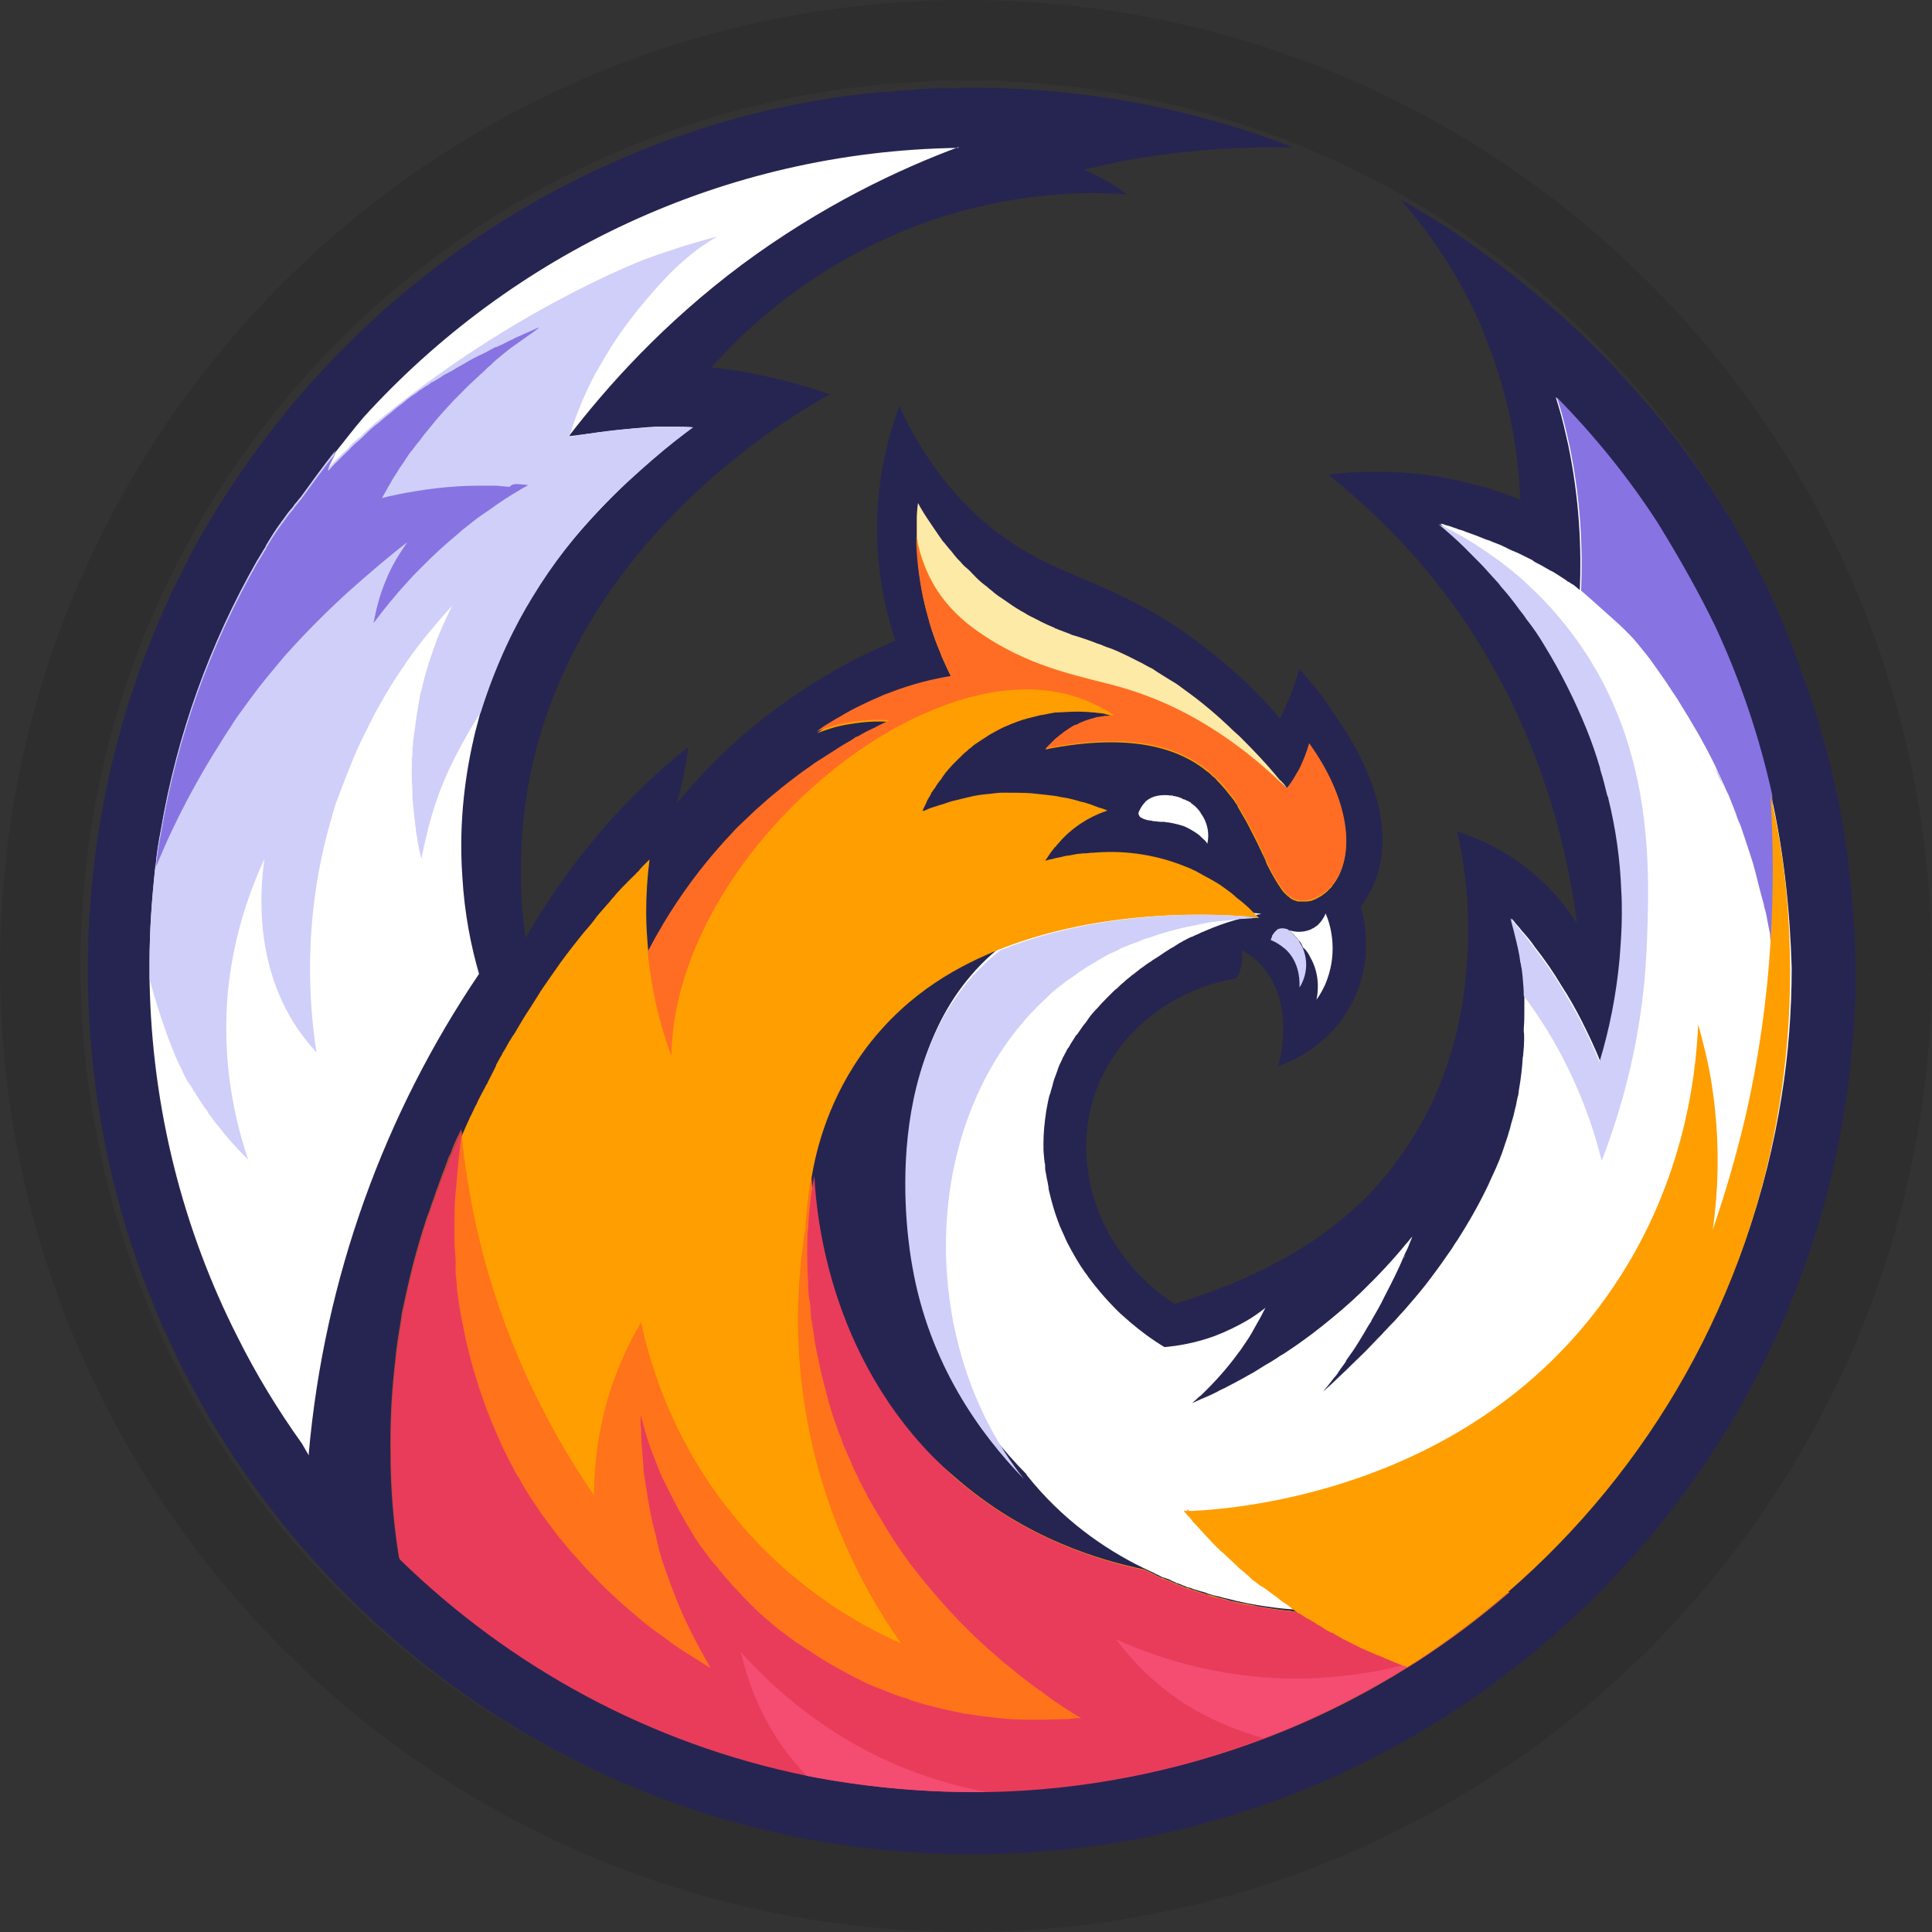 <svg width="24" height="24" viewBox="0 0 24 24" fill="none" xmlns="http://www.w3.org/2000/svg">
<rect x="0" y="0" width="24" height="24" fill="#333333" stroke="none"/>
<path d="M12 0.5C18.352 0.5 23.5 5.649 23.5 12C23.5 18.351 18.35 23.5 12 23.5C5.65 23.5 0.5 18.353 0.5 12C0.5 5.647 5.649 0.5 12 0.5Z" stroke="black" stroke-opacity="0.097"/>
<path d="M23.05 12.07C23.05 12.112 23.05 12.161 23.05 12.203C23.05 12.245 23.05 12.287 23.05 12.328C23.05 12.377 23.05 12.419 23.043 12.468C22.82 18.344 17.988 23.036 12.07 23.036C6.006 23.036 1.091 18.114 1.091 12.043C1.091 10.383 1.46 8.808 2.114 7.4C2.142 7.344 2.17 7.281 2.198 7.226C2.247 7.135 2.288 7.037 2.337 6.947C3.82 4.151 6.466 2.06 9.634 1.349C9.856 1.3 10.079 1.258 10.295 1.223C10.309 1.223 10.33 1.216 10.344 1.216C10.427 1.202 10.518 1.189 10.601 1.182C10.657 1.175 10.713 1.168 10.761 1.161C10.789 1.161 10.817 1.154 10.845 1.154C10.901 1.147 10.963 1.14 11.019 1.14C11.054 1.14 11.082 1.133 11.117 1.133C11.179 1.126 11.242 1.119 11.298 1.119C11.319 1.119 11.346 1.119 11.367 1.112C11.409 1.112 11.458 1.105 11.492 1.105C11.555 1.098 11.611 1.098 11.66 1.098C11.674 1.098 11.694 1.098 11.708 1.098C11.722 1.098 11.743 1.098 11.757 1.098C11.764 1.098 11.771 1.098 11.771 1.098H11.792C11.841 1.098 11.882 1.098 11.931 1.091C11.938 1.091 11.945 1.091 11.959 1.091C11.987 1.091 12.015 1.091 12.036 1.091C12.056 1.091 12.077 1.091 12.098 1.091C13.498 1.091 14.834 1.356 16.067 1.83C15.99 1.83 15.907 1.83 15.83 1.83C15.197 1.83 14.57 1.886 13.964 1.997C13.922 2.004 13.881 2.011 13.839 2.025C13.713 2.053 13.588 2.081 13.463 2.109C13.707 2.206 13.888 2.332 13.999 2.415C13.484 2.374 12.579 2.388 11.534 2.75C11.367 2.806 11.2 2.876 11.033 2.952C9.933 3.447 9.216 4.137 8.84 4.563C8.937 4.576 9.042 4.59 9.146 4.604C9.592 4.674 9.982 4.786 10.309 4.897C10.072 5.03 9.515 5.357 8.903 5.887C8.36 6.354 7.768 6.982 7.301 7.776C6.981 8.327 6.716 8.961 6.577 9.679C6.438 10.411 6.452 11.088 6.528 11.652C6.863 11.073 7.329 10.404 7.991 9.77C7.997 9.763 8.004 9.756 8.011 9.749C8.192 9.575 8.367 9.421 8.548 9.282C8.534 9.414 8.513 9.554 8.478 9.7C8.457 9.798 8.429 9.888 8.408 9.979C8.652 9.679 8.972 9.338 9.383 9.003C9.675 8.766 9.968 8.564 10.239 8.404C10.56 8.208 10.866 8.069 11.123 7.957C11.033 7.693 10.95 7.365 10.915 6.982C10.831 6.138 11.019 5.455 11.172 5.044C11.52 5.803 11.952 6.257 12.272 6.521C13.052 7.17 13.693 7.156 14.702 7.846C15.071 8.104 15.37 8.362 15.6 8.599C15.719 8.717 15.823 8.829 15.9 8.926C15.934 8.857 15.962 8.801 15.976 8.759C16.018 8.675 16.053 8.585 16.081 8.494C16.102 8.431 16.122 8.376 16.143 8.313C16.297 8.48 16.436 8.655 16.561 8.85C16.561 8.85 16.561 8.85 16.561 8.857C16.686 9.024 17.452 10.077 17.069 10.976C17.027 11.067 16.979 11.164 16.902 11.262C16.937 11.366 17.09 11.91 16.784 12.482C16.491 13.025 15.99 13.207 15.879 13.242C15.907 13.144 16.081 12.454 15.677 12.001C15.621 11.938 15.538 11.861 15.426 11.806C15.433 11.847 15.44 11.924 15.419 12.008C15.405 12.07 15.377 12.119 15.357 12.154C14.988 12.217 14.646 12.363 14.361 12.572C14.02 12.823 13.762 13.158 13.616 13.548C13.275 14.482 13.665 15.598 14.591 16.197C16.074 15.751 16.846 15.075 17.278 14.524C17.306 14.489 17.327 14.461 17.334 14.448C18.142 13.381 18.211 12.238 18.232 11.785C18.246 11.443 18.239 10.934 18.1 10.328C18.295 10.39 18.559 10.495 18.838 10.69C19.221 10.955 19.457 11.262 19.59 11.471C19.471 10.565 19.13 8.933 17.947 7.372C17.466 6.738 16.951 6.257 16.498 5.894C16.854 5.852 17.348 5.831 17.919 5.929C18.302 5.999 18.629 6.103 18.887 6.208C18.866 5.748 18.789 5.064 18.497 4.305C18.469 4.242 18.448 4.172 18.42 4.109C18.42 4.109 18.42 4.109 18.42 4.102C18.107 3.357 17.696 2.82 17.396 2.478C17.633 2.611 17.863 2.75 18.086 2.896C18.093 2.903 18.1 2.903 18.1 2.91C18.65 3.287 19.36 3.831 20.063 4.57C20.077 4.576 20.084 4.59 20.091 4.604C20.119 4.639 20.154 4.667 20.181 4.702L20.188 4.709C21.045 5.636 21.873 6.849 22.395 8.39V8.397C22.402 8.411 22.402 8.418 22.409 8.431C22.416 8.445 22.416 8.452 22.423 8.466C22.43 8.48 22.43 8.494 22.437 8.508C22.834 9.61 23.043 10.816 23.05 12.07Z" fill="#262551"/>
<path d="M6.836 3.991C6.816 3.998 6.802 4.005 6.781 4.012C6.774 4.012 6.767 4.019 6.76 4.019C6.732 4.026 6.711 4.04 6.683 4.047C6.648 4.061 6.607 4.075 6.572 4.095C6.565 4.095 6.551 4.102 6.544 4.109C6.537 4.109 6.537 4.116 6.53 4.116C6.502 4.13 6.474 4.137 6.447 4.151C6.391 4.172 6.335 4.2 6.279 4.228C6.259 4.242 6.231 4.249 6.21 4.263C6.147 4.291 6.085 4.325 6.022 4.36C6.008 4.367 5.994 4.374 5.98 4.381C5.959 4.395 5.938 4.402 5.917 4.416C5.897 4.43 5.876 4.437 5.855 4.451C5.855 4.451 5.855 4.451 5.848 4.451C5.813 4.472 5.778 4.493 5.743 4.514C5.715 4.528 5.695 4.542 5.667 4.563H5.674C5.674 4.563 5.681 4.563 5.681 4.556C5.688 4.556 5.688 4.549 5.695 4.549C5.736 4.521 5.778 4.5 5.827 4.472C5.903 4.423 5.987 4.381 6.071 4.339C6.112 4.319 6.147 4.298 6.189 4.277C6.196 4.27 6.21 4.263 6.224 4.263C6.252 4.249 6.286 4.235 6.314 4.214C6.363 4.186 6.419 4.165 6.467 4.137C6.502 4.123 6.544 4.102 6.579 4.088C6.635 4.061 6.69 4.04 6.753 4.012C6.802 3.991 6.843 3.977 6.892 3.956C6.871 3.977 6.857 3.984 6.836 3.991ZM5.646 4.583C5.653 4.583 5.653 4.583 5.646 4.583C5.653 4.583 5.653 4.583 5.646 4.583ZM6.836 3.991C6.816 3.998 6.802 4.005 6.781 4.012C6.774 4.012 6.767 4.019 6.76 4.019C6.732 4.026 6.711 4.04 6.683 4.047C6.648 4.061 6.607 4.075 6.572 4.095C6.565 4.095 6.551 4.102 6.544 4.109C6.537 4.109 6.537 4.116 6.53 4.116C6.502 4.13 6.474 4.137 6.447 4.151C6.391 4.172 6.335 4.2 6.279 4.228C6.259 4.242 6.231 4.249 6.21 4.263C6.147 4.291 6.085 4.325 6.022 4.36C6.008 4.367 5.994 4.374 5.98 4.381C5.959 4.395 5.938 4.402 5.917 4.416C5.897 4.43 5.876 4.437 5.855 4.451C5.855 4.451 5.855 4.451 5.848 4.451C5.813 4.472 5.778 4.493 5.743 4.514C5.715 4.528 5.695 4.542 5.667 4.563H5.674C5.674 4.563 5.681 4.563 5.681 4.556C5.688 4.556 5.688 4.549 5.695 4.549C5.736 4.521 5.778 4.5 5.827 4.472C5.903 4.423 5.987 4.381 6.071 4.339C6.112 4.319 6.147 4.298 6.189 4.277C6.196 4.27 6.21 4.263 6.224 4.263C6.252 4.249 6.286 4.235 6.314 4.214C6.363 4.186 6.419 4.165 6.467 4.137C6.502 4.123 6.544 4.102 6.579 4.088C6.635 4.061 6.69 4.04 6.753 4.012C6.802 3.991 6.843 3.977 6.892 3.956C6.871 3.977 6.857 3.984 6.836 3.991ZM5.646 4.583C5.653 4.583 5.653 4.583 5.646 4.583C5.653 4.583 5.653 4.583 5.646 4.583ZM6.836 3.991C6.816 3.998 6.802 4.005 6.781 4.012C6.774 4.012 6.767 4.019 6.76 4.019C6.732 4.026 6.711 4.04 6.683 4.047C6.648 4.061 6.607 4.075 6.572 4.095C6.565 4.095 6.551 4.102 6.544 4.109C6.537 4.109 6.537 4.116 6.53 4.116C6.502 4.13 6.474 4.137 6.447 4.151C6.391 4.172 6.335 4.2 6.279 4.228C6.259 4.242 6.231 4.249 6.21 4.263C6.147 4.291 6.085 4.325 6.022 4.36C6.008 4.367 5.994 4.374 5.98 4.381C5.959 4.395 5.938 4.402 5.917 4.416C5.897 4.43 5.876 4.437 5.855 4.451C5.855 4.451 5.855 4.451 5.848 4.451C5.813 4.472 5.778 4.493 5.743 4.514C5.715 4.528 5.695 4.542 5.667 4.563H5.674C5.674 4.563 5.681 4.563 5.681 4.556C5.688 4.556 5.688 4.549 5.695 4.549C5.736 4.521 5.778 4.5 5.827 4.472C5.903 4.423 5.987 4.381 6.071 4.339C6.112 4.319 6.147 4.298 6.189 4.277C6.196 4.27 6.21 4.263 6.224 4.263C6.252 4.249 6.286 4.235 6.314 4.214C6.363 4.186 6.419 4.165 6.467 4.137C6.502 4.123 6.544 4.102 6.579 4.088C6.635 4.061 6.69 4.04 6.753 4.012C6.802 3.991 6.843 3.977 6.892 3.956C6.871 3.977 6.857 3.984 6.836 3.991ZM5.646 4.583C5.653 4.583 5.653 4.583 5.646 4.583C5.653 4.583 5.653 4.583 5.646 4.583ZM6.836 3.991C6.816 3.998 6.802 4.005 6.781 4.012C6.774 4.012 6.767 4.019 6.76 4.019C6.732 4.026 6.711 4.04 6.683 4.047C6.648 4.061 6.607 4.075 6.572 4.095C6.565 4.095 6.551 4.102 6.544 4.109C6.537 4.109 6.537 4.116 6.53 4.116C6.502 4.13 6.474 4.137 6.447 4.151C6.391 4.172 6.335 4.2 6.279 4.228C6.259 4.242 6.231 4.249 6.21 4.263C6.147 4.291 6.085 4.325 6.022 4.36C6.008 4.367 5.994 4.374 5.98 4.381C5.959 4.395 5.938 4.402 5.917 4.416C5.897 4.43 5.876 4.437 5.855 4.451C5.855 4.451 5.855 4.451 5.848 4.451C5.813 4.472 5.778 4.493 5.743 4.514C5.715 4.528 5.695 4.542 5.667 4.563H5.674C5.674 4.563 5.681 4.563 5.681 4.556C5.688 4.556 5.688 4.549 5.695 4.549C5.736 4.521 5.778 4.5 5.827 4.472C5.903 4.423 5.987 4.381 6.071 4.339C6.112 4.319 6.147 4.298 6.189 4.277C6.196 4.27 6.21 4.263 6.224 4.263C6.252 4.249 6.286 4.235 6.314 4.214C6.363 4.186 6.419 4.165 6.467 4.137C6.502 4.123 6.544 4.102 6.579 4.088C6.635 4.061 6.69 4.04 6.753 4.012C6.802 3.991 6.843 3.977 6.892 3.956C6.871 3.977 6.857 3.984 6.836 3.991ZM5.646 4.583C5.653 4.583 5.653 4.583 5.646 4.583C5.653 4.583 5.653 4.583 5.646 4.583ZM6.836 3.991C6.816 3.998 6.802 4.005 6.781 4.012C6.774 4.012 6.767 4.019 6.76 4.019C6.732 4.026 6.711 4.04 6.683 4.047C6.648 4.061 6.607 4.075 6.572 4.095C6.565 4.095 6.551 4.102 6.544 4.109C6.537 4.109 6.537 4.116 6.53 4.116C6.502 4.13 6.474 4.137 6.447 4.151C6.391 4.172 6.335 4.2 6.279 4.228C6.259 4.242 6.231 4.249 6.21 4.263C6.147 4.291 6.085 4.325 6.022 4.36C6.008 4.367 5.994 4.374 5.98 4.381C5.959 4.395 5.938 4.402 5.917 4.416C5.897 4.43 5.876 4.437 5.855 4.451C5.855 4.451 5.855 4.451 5.848 4.451C5.813 4.472 5.778 4.493 5.743 4.514C5.715 4.528 5.695 4.542 5.667 4.563H5.674C5.674 4.563 5.681 4.563 5.681 4.556C5.688 4.556 5.688 4.549 5.695 4.549C5.736 4.521 5.778 4.5 5.827 4.472C5.903 4.423 5.987 4.381 6.071 4.339C6.112 4.319 6.147 4.298 6.189 4.277C6.196 4.27 6.21 4.263 6.224 4.263C6.252 4.249 6.286 4.235 6.314 4.214C6.363 4.186 6.419 4.165 6.467 4.137C6.502 4.123 6.544 4.102 6.579 4.088C6.635 4.061 6.69 4.04 6.753 4.012C6.802 3.991 6.843 3.977 6.892 3.956C6.871 3.977 6.857 3.984 6.836 3.991ZM5.646 4.583C5.653 4.583 5.653 4.583 5.646 4.583C5.653 4.583 5.653 4.583 5.646 4.583ZM12.058 1.886C12.023 1.886 11.982 1.886 11.947 1.886C11.94 1.886 11.94 1.886 11.933 1.886H11.947C11.989 1.886 12.037 1.886 12.079 1.886C12.072 1.886 12.065 1.886 12.058 1.886ZM2.213 9.624C2.2 9.665 2.193 9.714 2.179 9.756C2.165 9.819 2.151 9.874 2.137 9.937C2.123 10.014 2.102 10.091 2.088 10.167C2.074 10.23 2.067 10.286 2.053 10.348C2.053 10.363 2.046 10.376 2.046 10.397C2.039 10.439 2.039 10.481 2.032 10.516C2.039 10.474 2.046 10.432 2.053 10.383C2.053 10.369 2.06 10.348 2.06 10.335C2.06 10.321 2.067 10.307 2.067 10.293C2.074 10.272 2.074 10.258 2.074 10.237C2.081 10.181 2.095 10.132 2.102 10.084C2.109 10.049 2.116 10.007 2.123 9.972C2.151 9.847 2.179 9.728 2.207 9.61C2.22 9.61 2.213 9.617 2.213 9.624ZM4.358 18.693C4.358 18.7 4.358 18.707 4.358 18.714C4.365 18.707 4.365 18.7 4.358 18.693ZM11.383 6.626V6.675V6.682C11.383 6.661 11.383 6.64 11.383 6.626ZM4.95 17.877C4.95 17.905 4.95 17.926 4.95 17.947C4.95 17.919 4.95 17.891 4.95 17.863C4.95 17.863 4.95 17.87 4.95 17.877ZM4.957 17.584C4.957 17.591 4.957 17.599 4.957 17.612C4.957 17.605 4.957 17.591 4.957 17.584C4.957 17.571 4.957 17.564 4.957 17.55C4.957 17.536 4.957 17.529 4.957 17.515C4.964 17.536 4.964 17.564 4.957 17.584ZM8.723 19.258C8.737 19.279 8.751 19.292 8.765 19.313C8.779 19.327 8.786 19.348 8.8 19.362C8.772 19.327 8.751 19.292 8.723 19.258ZM13.284 21.279C13.325 21.307 13.36 21.328 13.395 21.349H13.402C13.367 21.335 13.332 21.307 13.284 21.279ZM10.081 14.538C10.046 14.761 10.018 15.033 10.004 15.326C10.004 15.319 10.004 15.305 10.011 15.298C10.018 15.068 10.046 14.845 10.088 14.629C10.081 14.594 10.081 14.566 10.081 14.538ZM10.102 20.575C10.185 20.631 10.269 20.68 10.345 20.721C10.262 20.68 10.185 20.631 10.102 20.575ZM12.427 11.791C11.807 12.036 11.216 12.419 10.777 13.005C10.429 13.465 10.199 14.022 10.088 14.636C10.116 15.18 10.297 17.027 11.821 18.372C12.692 19.139 13.639 19.418 14.182 19.529C13.68 19.285 13.158 18.916 12.726 18.372C12.726 18.365 12.72 18.365 12.72 18.358C11.355 16.63 11.425 13.813 13.005 12.377C13.033 12.349 13.068 12.321 13.095 12.293C13.116 12.273 13.144 12.252 13.172 12.231C13.179 12.231 13.179 12.224 13.186 12.224C13.214 12.196 13.249 12.175 13.277 12.154C13.297 12.14 13.318 12.126 13.339 12.112C13.36 12.098 13.374 12.084 13.395 12.07C13.464 12.022 13.534 11.98 13.604 11.938C13.625 11.924 13.652 11.91 13.673 11.896C13.722 11.868 13.771 11.84 13.82 11.819C13.841 11.806 13.861 11.799 13.882 11.791C13.903 11.778 13.931 11.771 13.952 11.757C13.98 11.743 14.008 11.736 14.035 11.722C14.056 11.715 14.07 11.708 14.091 11.701C14.119 11.687 14.14 11.68 14.168 11.673C14.189 11.666 14.216 11.659 14.237 11.645C14.258 11.638 14.286 11.631 14.307 11.624C14.383 11.596 14.46 11.575 14.53 11.555C14.606 11.534 14.676 11.513 14.752 11.499C14.787 11.492 14.822 11.485 14.857 11.478C14.892 11.471 14.927 11.464 14.954 11.457C15.017 11.443 15.087 11.436 15.149 11.429C15.156 11.429 15.163 11.429 15.163 11.429C15.212 11.422 15.254 11.415 15.296 11.415C15.344 11.408 15.386 11.408 15.428 11.401C15.47 11.401 15.511 11.394 15.546 11.394C15.581 11.394 15.616 11.394 15.651 11.387C15.498 11.38 13.889 11.213 12.427 11.791ZM14.488 19.662C14.481 19.662 14.481 19.662 14.488 19.662C14.495 19.662 14.502 19.669 14.516 19.676L14.488 19.662ZM14.585 19.704C14.585 19.704 14.579 19.704 14.579 19.697C14.572 19.697 14.565 19.69 14.558 19.69C14.572 19.697 14.592 19.704 14.613 19.711C14.606 19.711 14.599 19.711 14.585 19.704ZM14.732 19.759H14.725C14.704 19.753 14.683 19.746 14.655 19.732C14.648 19.732 14.648 19.732 14.641 19.725C14.627 19.718 14.62 19.718 14.606 19.711C14.641 19.725 14.676 19.739 14.711 19.753C14.725 19.759 14.739 19.759 14.759 19.767C14.752 19.767 14.745 19.759 14.732 19.759ZM16.131 20.038C15.936 20.024 15.72 20.003 15.491 19.962C15.456 19.955 15.428 19.948 15.393 19.941C15.449 19.955 15.498 19.962 15.546 19.969C15.602 19.976 15.651 19.989 15.692 19.997C15.818 20.017 15.929 20.024 16.013 20.038C16.027 20.038 16.047 20.038 16.061 20.045C16.075 20.045 16.089 20.045 16.103 20.052C16.11 20.052 16.11 20.052 16.117 20.052C16.117 20.045 16.131 20.045 16.131 20.038C16.131 20.045 16.131 20.045 16.131 20.038ZM20.949 17.131C20.949 17.131 20.949 17.138 20.942 17.138C20.949 17.131 20.949 17.124 20.956 17.117C20.956 17.124 20.949 17.124 20.949 17.131ZM21.332 16.378C21.332 16.378 21.332 16.386 21.332 16.378V16.378ZM22.237 11.164C22.237 11.143 22.23 11.115 22.23 11.088C22.23 11.073 22.23 11.06 22.223 11.046C22.23 11.088 22.23 11.136 22.237 11.178C22.244 11.178 22.237 11.171 22.237 11.164ZM22 9.868C22.035 10.418 22.042 11.039 22 11.708C21.958 12.384 21.861 13.109 21.687 13.869C21.569 14.371 21.436 14.838 21.283 15.263C21.353 14.782 21.381 14.155 21.269 13.444C21.227 13.179 21.172 12.935 21.102 12.712C21.074 13.374 20.914 14.768 19.96 16.1C18.262 18.477 15.442 18.721 14.801 18.756C14.787 18.756 14.766 18.756 14.752 18.756H14.745C14.732 18.756 14.718 18.756 14.711 18.756C14.732 18.777 14.745 18.797 14.766 18.818C14.78 18.832 14.794 18.853 14.815 18.874C14.836 18.895 14.85 18.916 14.871 18.937C14.899 18.965 14.927 19 14.954 19.027C15.024 19.104 15.101 19.181 15.177 19.258C15.205 19.285 15.233 19.313 15.261 19.334C15.289 19.362 15.316 19.383 15.344 19.411C15.372 19.439 15.407 19.467 15.435 19.495C15.449 19.509 15.463 19.523 15.483 19.536C15.553 19.599 15.623 19.655 15.685 19.704C15.699 19.718 15.713 19.725 15.727 19.732L15.734 19.739C15.748 19.753 15.769 19.767 15.783 19.78C15.922 19.885 16.041 19.976 16.138 20.038C16.145 20.038 16.145 20.038 16.152 20.038C16.187 20.059 16.221 20.08 16.249 20.101C16.27 20.115 16.291 20.129 16.312 20.136C16.319 20.143 16.326 20.15 16.34 20.15C16.354 20.157 16.368 20.164 16.382 20.178C16.396 20.185 16.403 20.192 16.416 20.199C16.423 20.206 16.43 20.206 16.437 20.213C16.444 20.213 16.444 20.22 16.451 20.22C16.465 20.227 16.479 20.233 16.493 20.247C16.507 20.254 16.521 20.261 16.535 20.268C16.542 20.268 16.549 20.275 16.549 20.275C16.556 20.275 16.563 20.282 16.57 20.282C16.598 20.296 16.625 20.31 16.653 20.331C16.681 20.345 16.716 20.359 16.744 20.38C16.765 20.394 16.792 20.401 16.813 20.415L16.869 20.443C16.89 20.45 16.911 20.464 16.925 20.471C16.959 20.485 16.987 20.498 17.022 20.512C17.05 20.526 17.078 20.54 17.113 20.554C17.127 20.561 17.141 20.568 17.154 20.568C17.168 20.575 17.189 20.582 17.203 20.589C17.21 20.589 17.217 20.596 17.217 20.596C17.224 20.596 17.224 20.603 17.231 20.603C17.238 20.603 17.245 20.61 17.252 20.61C17.259 20.61 17.266 20.617 17.273 20.617C17.28 20.617 17.28 20.624 17.287 20.624C17.308 20.631 17.328 20.638 17.356 20.652C17.363 20.652 17.363 20.659 17.37 20.659C17.398 20.666 17.426 20.68 17.447 20.687H17.454C17.468 20.694 17.482 20.694 17.489 20.701C17.51 20.687 17.53 20.673 17.558 20.659C17.969 20.394 18.359 20.101 18.728 19.78C20.503 18.24 21.736 16.1 22.119 13.667C22.202 13.151 22.244 12.614 22.244 12.07C22.237 11.318 22.16 10.579 22 9.868ZM21.791 10.802C21.819 10.913 21.854 11.025 21.875 11.129C21.854 11.025 21.826 10.913 21.791 10.802ZM21.443 9.826C21.401 9.728 21.353 9.63 21.311 9.533C21.353 9.63 21.395 9.728 21.443 9.826C21.457 9.861 21.478 9.902 21.492 9.937C21.471 9.902 21.457 9.861 21.443 9.826ZM21.018 9.003C21.081 9.115 21.151 9.233 21.213 9.352C21.151 9.226 21.081 9.115 21.018 9.003ZM20.517 8.25C20.566 8.313 20.615 8.383 20.663 8.459C20.622 8.383 20.566 8.313 20.517 8.25ZM20.051 7.72C20.107 7.769 20.162 7.825 20.225 7.888C20.176 7.825 20.113 7.776 20.051 7.72ZM19.612 7.33C19.612 7.344 19.612 7.365 19.612 7.379C19.71 7.449 19.821 7.525 19.925 7.616C19.967 7.651 20.009 7.686 20.051 7.72C19.856 7.539 19.703 7.407 19.612 7.33ZM5.695 14.427C5.695 14.434 5.695 14.434 5.695 14.441C5.695 14.434 5.695 14.427 5.695 14.413C5.695 14.42 5.695 14.427 5.695 14.427ZM19.508 7.825C19.348 7.616 19.18 7.435 19.013 7.281C18.937 7.212 18.86 7.142 18.784 7.079C18.735 7.037 18.679 6.995 18.631 6.961C18.429 6.807 18.234 6.689 18.06 6.598C18.018 6.577 17.983 6.556 17.941 6.535C17.92 6.528 17.899 6.514 17.879 6.507C17.879 6.507 17.879 6.507 17.872 6.507H17.865C17.976 6.598 18.087 6.703 18.199 6.807C18.234 6.842 18.268 6.877 18.303 6.912C18.366 6.975 18.422 7.03 18.477 7.093C18.498 7.114 18.519 7.142 18.54 7.163C18.568 7.191 18.589 7.219 18.617 7.246C18.637 7.267 18.658 7.295 18.672 7.316C18.721 7.379 18.777 7.442 18.825 7.504C18.846 7.532 18.867 7.553 18.881 7.581C18.909 7.616 18.93 7.651 18.958 7.686C19.041 7.797 19.111 7.909 19.188 8.02C19.396 8.348 19.57 8.696 19.71 9.059C19.772 9.219 19.828 9.38 19.877 9.54C19.884 9.554 19.884 9.561 19.884 9.575C19.912 9.672 19.939 9.777 19.967 9.881C19.974 9.895 19.974 9.909 19.981 9.923C20.065 10.293 20.12 10.676 20.141 11.066C20.148 11.164 20.148 11.255 20.148 11.352C20.148 11.541 20.141 11.729 20.12 11.91C20.079 12.349 19.995 12.781 19.87 13.193C19.8 13.018 19.717 12.844 19.633 12.677C19.556 12.53 19.48 12.391 19.389 12.252C19.285 12.077 19.174 11.917 19.048 11.757C19.041 11.75 19.041 11.743 19.034 11.736C19 11.687 18.958 11.638 18.916 11.589C18.888 11.562 18.867 11.527 18.839 11.499C18.811 11.471 18.791 11.436 18.763 11.408C18.763 11.415 18.77 11.422 18.77 11.429C18.791 11.492 18.805 11.555 18.819 11.617C18.846 11.729 18.867 11.847 18.888 11.959C18.888 11.966 18.895 11.98 18.895 11.994C18.902 12.043 18.909 12.091 18.916 12.14C18.923 12.217 18.93 12.293 18.93 12.37C19.034 12.51 19.139 12.663 19.236 12.823C19.598 13.423 19.793 13.987 19.898 14.42C20.315 13.339 20.427 12.419 20.455 11.806C20.496 10.844 20.573 9.212 19.508 7.825ZM18.93 12.816C18.93 12.914 18.93 13.018 18.923 13.13C18.923 13.116 18.923 13.102 18.93 13.088C18.937 12.97 18.944 12.816 18.93 12.816ZM18.846 13.688V13.695C18.853 13.674 18.853 13.646 18.86 13.625C18.86 13.618 18.867 13.604 18.867 13.597C18.874 13.569 18.881 13.534 18.881 13.506C18.902 13.381 18.916 13.262 18.923 13.144C18.902 13.332 18.881 13.506 18.846 13.688ZM17.433 15.626C17.433 15.626 17.44 15.626 17.44 15.619C17.447 15.605 17.447 15.598 17.454 15.584C17.454 15.598 17.447 15.612 17.433 15.626ZM16.486 11.332C16.479 11.338 16.479 11.352 16.465 11.38C16.451 11.401 16.43 11.429 16.41 11.457C16.403 11.464 16.396 11.464 16.396 11.471L16.389 11.478L16.382 11.485C16.368 11.499 16.354 11.506 16.34 11.513C16.333 11.513 16.333 11.52 16.326 11.52H16.319C16.319 11.52 16.312 11.52 16.312 11.527C16.305 11.527 16.298 11.534 16.298 11.534C16.18 11.582 16.075 11.555 16.034 11.541C16.027 11.541 16.02 11.534 16.02 11.534C16.027 11.541 16.041 11.548 16.054 11.562C16.068 11.575 16.089 11.589 16.103 11.61C16.11 11.617 16.117 11.624 16.124 11.631C16.131 11.638 16.131 11.638 16.138 11.645C16.145 11.652 16.152 11.659 16.159 11.673C16.173 11.701 16.194 11.729 16.208 11.757C16.221 11.778 16.242 11.799 16.263 11.819C16.284 11.847 16.305 11.882 16.319 11.917C16.423 12.133 16.389 12.342 16.375 12.405C16.423 12.335 16.472 12.252 16.507 12.154C16.618 11.806 16.528 11.478 16.486 11.332ZM14.927 10.104C14.927 10.098 14.92 10.091 14.913 10.084C14.899 10.07 14.892 10.056 14.878 10.042C14.871 10.035 14.864 10.028 14.857 10.021C14.857 10.021 14.857 10.021 14.85 10.014C14.843 10.007 14.843 10.007 14.836 10.007C14.836 10.007 14.836 10.007 14.829 10C14.829 10 14.829 10 14.822 9.993C14.815 9.993 14.815 9.986 14.808 9.986C14.801 9.979 14.794 9.979 14.794 9.972C14.787 9.965 14.78 9.965 14.773 9.958H14.766C14.752 9.951 14.739 9.944 14.725 9.937C14.725 9.937 14.725 9.937 14.718 9.937C14.711 9.93 14.704 9.93 14.69 9.923C14.69 9.923 14.683 9.923 14.676 9.916H14.669C14.662 9.916 14.655 9.909 14.655 9.909C14.648 9.909 14.641 9.902 14.634 9.902H14.627C14.62 9.902 14.606 9.895 14.599 9.895C14.592 9.895 14.592 9.895 14.585 9.895C14.579 9.895 14.579 9.895 14.572 9.888C14.572 9.888 14.565 9.888 14.558 9.888C14.439 9.874 14.328 9.888 14.251 9.958C14.251 9.958 14.251 9.958 14.244 9.958C14.244 9.958 14.244 9.958 14.244 9.965C14.244 9.965 14.244 9.965 14.237 9.972C14.21 10 14.182 10.035 14.168 10.077C14.168 10.084 14.161 10.084 14.161 10.091C14.161 10.104 14.161 10.118 14.161 10.132C14.168 10.146 14.182 10.16 14.195 10.167C14.203 10.167 14.203 10.174 14.21 10.174C14.216 10.174 14.216 10.174 14.223 10.181C14.237 10.188 14.251 10.188 14.265 10.195C14.272 10.195 14.286 10.195 14.293 10.202C14.3 10.202 14.307 10.202 14.314 10.202C14.328 10.202 14.342 10.209 14.356 10.209C14.356 10.209 14.356 10.209 14.363 10.209C14.383 10.209 14.397 10.216 14.418 10.216C14.425 10.216 14.432 10.216 14.432 10.216C14.439 10.216 14.446 10.216 14.453 10.216C14.46 10.216 14.467 10.216 14.474 10.216C14.488 10.216 14.502 10.223 14.516 10.223C14.53 10.223 14.544 10.223 14.558 10.23C14.585 10.237 14.62 10.244 14.648 10.251C14.669 10.258 14.697 10.265 14.718 10.272C14.725 10.272 14.725 10.272 14.732 10.279C14.78 10.3 14.843 10.335 14.878 10.363C14.892 10.369 14.899 10.376 14.906 10.383C14.913 10.39 14.913 10.39 14.92 10.397C14.927 10.397 14.927 10.404 14.934 10.411L14.941 10.418L14.947 10.425C14.954 10.432 14.954 10.432 14.961 10.439C14.975 10.453 14.982 10.46 14.989 10.467C14.996 10.474 14.996 10.481 15.003 10.488C15.024 10.355 15.003 10.223 14.927 10.104ZM12.211 3.886C12.225 3.893 12.246 3.893 12.274 3.9C12.253 3.893 12.232 3.893 12.211 3.886ZM4.4 16.267C4.393 16.295 4.393 16.323 4.386 16.351C4.4 16.274 4.407 16.197 4.421 16.114C4.414 16.169 4.407 16.218 4.4 16.267ZM12.525 1.9C12.518 1.9 12.511 1.9 12.511 1.9H12.504H12.546C12.539 1.9 12.531 1.9 12.525 1.9ZM12.469 1.9C12.462 1.9 12.469 1.9 12.469 1.9V1.9ZM6.836 3.991C6.816 3.998 6.802 4.005 6.781 4.012C6.774 4.012 6.767 4.019 6.76 4.019C6.732 4.026 6.711 4.04 6.683 4.047C6.648 4.061 6.607 4.075 6.572 4.095C6.565 4.095 6.551 4.102 6.544 4.109C6.537 4.109 6.537 4.116 6.53 4.116C6.502 4.13 6.474 4.137 6.447 4.151C6.391 4.172 6.335 4.2 6.279 4.228C6.259 4.242 6.231 4.249 6.21 4.263C6.147 4.291 6.085 4.325 6.022 4.36C6.008 4.367 5.994 4.374 5.98 4.381C5.959 4.395 5.938 4.402 5.917 4.416C5.897 4.43 5.876 4.437 5.855 4.451C5.855 4.451 5.855 4.451 5.848 4.451C5.813 4.472 5.778 4.493 5.743 4.514C5.715 4.528 5.695 4.542 5.667 4.563H5.674C5.674 4.563 5.681 4.563 5.681 4.556C5.688 4.556 5.688 4.549 5.695 4.549C5.736 4.521 5.778 4.5 5.827 4.472C5.903 4.423 5.987 4.381 6.071 4.339C6.112 4.319 6.147 4.298 6.189 4.277C6.196 4.27 6.21 4.263 6.224 4.263C6.252 4.249 6.286 4.235 6.314 4.214C6.363 4.186 6.419 4.165 6.467 4.137C6.502 4.123 6.544 4.102 6.579 4.088C6.635 4.061 6.69 4.04 6.753 4.012C6.802 3.991 6.843 3.977 6.892 3.956C6.871 3.977 6.857 3.984 6.836 3.991ZM5.646 4.583C5.653 4.583 5.653 4.583 5.646 4.583C5.653 4.583 5.653 4.583 5.646 4.583ZM6.836 3.991C6.816 3.998 6.802 4.005 6.781 4.012C6.774 4.012 6.767 4.019 6.76 4.019C6.732 4.026 6.711 4.04 6.683 4.047C6.648 4.061 6.607 4.075 6.572 4.095C6.565 4.095 6.551 4.102 6.544 4.109C6.537 4.109 6.537 4.116 6.53 4.116C6.502 4.13 6.474 4.137 6.447 4.151C6.391 4.172 6.335 4.2 6.279 4.228C6.259 4.242 6.231 4.249 6.21 4.263C6.147 4.291 6.085 4.325 6.022 4.36C6.008 4.367 5.994 4.374 5.98 4.381C5.959 4.395 5.938 4.402 5.917 4.416C5.897 4.43 5.876 4.437 5.855 4.451C5.855 4.451 5.855 4.451 5.848 4.451C5.813 4.472 5.778 4.493 5.743 4.514C5.715 4.528 5.695 4.542 5.667 4.563H5.674C5.674 4.563 5.681 4.563 5.681 4.556C5.688 4.556 5.688 4.549 5.695 4.549C5.736 4.521 5.778 4.5 5.827 4.472C5.903 4.423 5.987 4.381 6.071 4.339C6.112 4.319 6.147 4.298 6.189 4.277C6.196 4.27 6.21 4.263 6.224 4.263C6.252 4.249 6.286 4.235 6.314 4.214C6.363 4.186 6.419 4.165 6.467 4.137C6.502 4.123 6.544 4.102 6.579 4.088C6.635 4.061 6.69 4.04 6.753 4.012C6.802 3.991 6.843 3.977 6.892 3.956C6.871 3.977 6.857 3.984 6.836 3.991ZM5.646 4.583C5.653 4.583 5.653 4.583 5.646 4.583C5.653 4.583 5.653 4.583 5.646 4.583ZM6.836 3.991C6.816 3.998 6.802 4.005 6.781 4.012C6.774 4.012 6.767 4.019 6.76 4.019C6.732 4.026 6.711 4.04 6.683 4.047C6.648 4.061 6.607 4.075 6.572 4.095C6.565 4.095 6.551 4.102 6.544 4.109C6.537 4.109 6.537 4.116 6.53 4.116C6.502 4.13 6.474 4.137 6.447 4.151C6.391 4.172 6.335 4.2 6.279 4.228C6.259 4.242 6.231 4.249 6.21 4.263C6.147 4.291 6.085 4.325 6.022 4.36C6.008 4.367 5.994 4.374 5.98 4.381C5.959 4.395 5.938 4.402 5.917 4.416C5.897 4.43 5.876 4.437 5.855 4.451C5.855 4.451 5.855 4.451 5.848 4.451C5.813 4.472 5.778 4.493 5.743 4.514C5.715 4.528 5.695 4.542 5.667 4.563H5.674C5.674 4.563 5.681 4.563 5.681 4.556C5.688 4.556 5.688 4.549 5.695 4.549C5.736 4.521 5.778 4.5 5.827 4.472C5.903 4.423 5.987 4.381 6.071 4.339C6.112 4.319 6.147 4.298 6.189 4.277C6.196 4.27 6.21 4.263 6.224 4.263C6.252 4.249 6.286 4.235 6.314 4.214C6.363 4.186 6.419 4.165 6.467 4.137C6.502 4.123 6.544 4.102 6.579 4.088C6.635 4.061 6.69 4.04 6.753 4.012C6.802 3.991 6.843 3.977 6.892 3.956C6.871 3.977 6.857 3.984 6.836 3.991ZM5.646 4.583C5.653 4.583 5.653 4.583 5.646 4.583C5.653 4.583 5.653 4.583 5.646 4.583ZM6.836 3.991C6.816 3.998 6.802 4.005 6.781 4.012C6.774 4.012 6.767 4.019 6.76 4.019C6.732 4.026 6.711 4.04 6.683 4.047C6.648 4.061 6.607 4.075 6.572 4.095C6.565 4.095 6.551 4.102 6.544 4.109C6.537 4.109 6.537 4.116 6.53 4.116C6.502 4.13 6.474 4.137 6.447 4.151C6.391 4.172 6.335 4.2 6.279 4.228C6.259 4.242 6.231 4.249 6.21 4.263C6.147 4.291 6.085 4.325 6.022 4.36C6.008 4.367 5.994 4.374 5.98 4.381C5.959 4.395 5.938 4.402 5.917 4.416C5.897 4.43 5.876 4.437 5.855 4.451C5.855 4.451 5.855 4.451 5.848 4.451C5.813 4.472 5.778 4.493 5.743 4.514C5.715 4.528 5.695 4.542 5.667 4.563H5.674C5.674 4.563 5.681 4.563 5.681 4.556C5.688 4.556 5.688 4.549 5.695 4.549C5.736 4.521 5.778 4.5 5.827 4.472C5.903 4.423 5.987 4.381 6.071 4.339C6.112 4.319 6.147 4.298 6.189 4.277C6.196 4.27 6.21 4.263 6.224 4.263C6.252 4.249 6.286 4.235 6.314 4.214C6.363 4.186 6.419 4.165 6.467 4.137C6.502 4.123 6.544 4.102 6.579 4.088C6.635 4.061 6.69 4.04 6.753 4.012C6.802 3.991 6.843 3.977 6.892 3.956C6.871 3.977 6.857 3.984 6.836 3.991ZM5.646 4.583C5.653 4.583 5.653 4.583 5.646 4.583C5.653 4.583 5.653 4.583 5.646 4.583ZM6.836 3.991C6.816 3.998 6.802 4.005 6.781 4.012C6.774 4.012 6.767 4.019 6.76 4.019C6.732 4.026 6.711 4.04 6.683 4.047C6.648 4.061 6.607 4.075 6.572 4.095C6.565 4.095 6.551 4.102 6.544 4.109C6.537 4.109 6.537 4.116 6.53 4.116C6.502 4.13 6.474 4.137 6.447 4.151C6.391 4.172 6.335 4.2 6.279 4.228C6.259 4.242 6.231 4.249 6.21 4.263C6.147 4.291 6.085 4.325 6.022 4.36C6.008 4.367 5.994 4.374 5.98 4.381C5.959 4.395 5.938 4.402 5.917 4.416C5.897 4.43 5.876 4.437 5.855 4.451C5.855 4.451 5.855 4.451 5.848 4.451C5.813 4.472 5.778 4.493 5.743 4.514C5.715 4.528 5.695 4.542 5.667 4.563H5.674C5.674 4.563 5.681 4.563 5.681 4.556C5.688 4.556 5.688 4.549 5.695 4.549C5.736 4.521 5.778 4.5 5.827 4.472C5.903 4.423 5.987 4.381 6.071 4.339C6.112 4.319 6.147 4.298 6.189 4.277C6.196 4.27 6.21 4.263 6.224 4.263C6.252 4.249 6.286 4.235 6.314 4.214C6.363 4.186 6.419 4.165 6.467 4.137C6.502 4.123 6.544 4.102 6.579 4.088C6.635 4.061 6.69 4.04 6.753 4.012C6.802 3.991 6.843 3.977 6.892 3.956C6.871 3.977 6.857 3.984 6.836 3.991ZM5.646 4.583C5.653 4.583 5.653 4.583 5.646 4.583C5.653 4.583 5.653 4.583 5.646 4.583ZM6.836 3.991C6.816 3.998 6.802 4.005 6.781 4.012C6.774 4.012 6.767 4.019 6.76 4.019C6.732 4.026 6.711 4.04 6.683 4.047C6.648 4.061 6.607 4.075 6.572 4.095C6.565 4.095 6.551 4.102 6.544 4.109C6.537 4.109 6.537 4.116 6.53 4.116C6.502 4.13 6.474 4.137 6.447 4.151C6.391 4.172 6.335 4.2 6.279 4.228C6.259 4.242 6.231 4.249 6.21 4.263C6.147 4.291 6.085 4.325 6.022 4.36C6.008 4.367 5.994 4.374 5.98 4.381C5.959 4.395 5.938 4.402 5.917 4.416C5.897 4.43 5.876 4.437 5.855 4.451C5.855 4.451 5.855 4.451 5.848 4.451C5.813 4.472 5.778 4.493 5.743 4.514C5.715 4.528 5.695 4.542 5.667 4.563H5.674C5.674 4.563 5.681 4.563 5.681 4.556C5.688 4.556 5.688 4.549 5.695 4.549C5.736 4.521 5.778 4.5 5.827 4.472C5.903 4.423 5.987 4.381 6.071 4.339C6.112 4.319 6.147 4.298 6.189 4.277C6.196 4.27 6.21 4.263 6.224 4.263C6.252 4.249 6.286 4.235 6.314 4.214C6.363 4.186 6.419 4.165 6.467 4.137C6.502 4.123 6.544 4.102 6.579 4.088C6.635 4.061 6.69 4.04 6.753 4.012C6.802 3.991 6.843 3.977 6.892 3.956C6.871 3.977 6.857 3.984 6.836 3.991ZM5.646 4.583C5.653 4.583 5.653 4.583 5.646 4.583C5.653 4.583 5.653 4.583 5.646 4.583Z" fill="#262551"/>
<path d="M16.486 12.168C16.452 12.266 16.403 12.349 16.354 12.419C16.368 12.349 16.403 12.147 16.298 11.931C16.277 11.896 16.264 11.861 16.243 11.833C16.229 11.812 16.208 11.785 16.187 11.771C16.173 11.736 16.159 11.708 16.138 11.687C16.131 11.68 16.124 11.673 16.117 11.659C16.11 11.652 16.11 11.645 16.104 11.645C16.096 11.638 16.09 11.631 16.083 11.624C16.069 11.603 16.048 11.589 16.034 11.575C16.02 11.562 16.006 11.555 15.999 11.548C15.999 11.548 16.006 11.555 16.013 11.555C16.055 11.569 16.159 11.596 16.277 11.548C16.285 11.548 16.291 11.541 16.291 11.541C16.298 11.541 16.298 11.541 16.298 11.534H16.305C16.312 11.534 16.312 11.527 16.319 11.527C16.333 11.52 16.347 11.506 16.361 11.499L16.368 11.492C16.368 11.492 16.375 11.492 16.375 11.485C16.382 11.478 16.389 11.471 16.389 11.471C16.417 11.443 16.431 11.415 16.445 11.394C16.459 11.373 16.465 11.352 16.465 11.345C16.528 11.478 16.619 11.806 16.486 12.168Z" fill="white"/>
<path d="M16.143 12.266C16.143 12.217 16.157 11.994 15.997 11.819C15.99 11.812 15.976 11.799 15.969 11.792C15.962 11.785 15.955 11.778 15.941 11.771C15.934 11.764 15.928 11.757 15.914 11.75C15.907 11.743 15.9 11.736 15.893 11.736C15.886 11.729 15.879 11.722 15.872 11.722C15.865 11.715 15.858 11.715 15.851 11.708C15.837 11.701 15.823 11.694 15.809 11.687C15.802 11.687 15.795 11.68 15.788 11.68C15.788 11.673 15.788 11.659 15.795 11.652C15.795 11.645 15.802 11.638 15.802 11.631V11.624C15.809 11.617 15.809 11.61 15.816 11.603C15.823 11.596 15.83 11.589 15.83 11.582C15.837 11.575 15.837 11.575 15.844 11.569L15.851 11.562C15.858 11.555 15.865 11.555 15.865 11.548C15.872 11.541 15.872 11.541 15.879 11.541C15.934 11.52 15.976 11.541 15.99 11.541C15.997 11.548 16.011 11.555 16.025 11.569C16.039 11.582 16.06 11.596 16.074 11.617C16.081 11.624 16.088 11.631 16.095 11.638C16.102 11.645 16.102 11.645 16.109 11.652C16.116 11.659 16.122 11.666 16.13 11.68C16.143 11.708 16.164 11.736 16.178 11.764C16.185 11.778 16.192 11.799 16.199 11.819C16.276 12.05 16.164 12.238 16.143 12.266Z" fill="#D0CFF9"/>
<path d="M14.998 10.481C14.991 10.474 14.991 10.467 14.984 10.46C14.977 10.453 14.97 10.439 14.956 10.432C14.956 10.425 14.949 10.425 14.942 10.418L14.935 10.411L14.928 10.405C14.921 10.398 14.921 10.398 14.914 10.39C14.907 10.383 14.907 10.383 14.9 10.377C14.893 10.37 14.879 10.363 14.872 10.356C14.831 10.328 14.775 10.293 14.726 10.272C14.719 10.272 14.719 10.265 14.712 10.265C14.691 10.258 14.67 10.251 14.643 10.244C14.615 10.237 14.587 10.23 14.552 10.223C14.538 10.223 14.524 10.216 14.51 10.216C14.496 10.216 14.482 10.216 14.468 10.209C14.461 10.209 14.454 10.209 14.447 10.209C14.441 10.209 14.434 10.209 14.427 10.209C14.42 10.209 14.413 10.209 14.413 10.209C14.392 10.209 14.371 10.202 14.357 10.202C14.357 10.202 14.357 10.202 14.35 10.202C14.336 10.202 14.322 10.202 14.308 10.195C14.287 10.195 14.274 10.188 14.253 10.188C14.239 10.181 14.225 10.181 14.211 10.174C14.204 10.174 14.204 10.174 14.197 10.167C14.19 10.167 14.19 10.161 14.183 10.161C14.162 10.153 14.155 10.14 14.148 10.126C14.141 10.112 14.141 10.098 14.148 10.084C14.148 10.077 14.148 10.077 14.155 10.07C14.169 10.035 14.197 9.993 14.225 9.965C14.225 9.965 14.225 9.965 14.232 9.958C14.232 9.958 14.232 9.958 14.232 9.951C14.232 9.951 14.232 9.951 14.239 9.951C14.315 9.882 14.434 9.868 14.545 9.882C14.552 9.882 14.552 9.882 14.559 9.882C14.566 9.882 14.573 9.882 14.573 9.889C14.58 9.889 14.58 9.889 14.587 9.889C14.601 9.889 14.608 9.896 14.615 9.896H14.622C14.629 9.896 14.636 9.903 14.643 9.903C14.649 9.903 14.656 9.91 14.656 9.91H14.663C14.67 9.91 14.67 9.91 14.677 9.916C14.684 9.923 14.691 9.923 14.705 9.93C14.705 9.93 14.705 9.93 14.712 9.93C14.726 9.937 14.74 9.944 14.754 9.951H14.761C14.768 9.958 14.775 9.958 14.782 9.965C14.789 9.965 14.796 9.972 14.796 9.979C14.803 9.979 14.803 9.986 14.81 9.986C14.81 9.986 14.81 9.986 14.816 9.993C14.816 9.993 14.823 9.993 14.823 10C14.831 10 14.831 10.007 14.837 10.007C14.837 10.007 14.837 10.007 14.844 10.014C14.851 10.021 14.858 10.028 14.865 10.035C14.879 10.049 14.893 10.063 14.9 10.077C14.907 10.084 14.914 10.091 14.914 10.098C15.005 10.223 15.025 10.356 14.998 10.481Z" fill="white"/>
<path d="M21.999 9.868C21.839 9.143 21.603 8.445 21.296 7.783C21.101 7.393 20.865 6.954 20.572 6.48C20.21 5.922 19.785 5.406 19.326 4.932C19.333 4.953 19.34 4.981 19.347 5.002C19.354 5.023 19.361 5.051 19.368 5.071C19.41 5.211 19.444 5.364 19.479 5.518C19.625 6.215 19.646 6.835 19.625 7.33C19.584 7.295 19.556 7.274 19.549 7.267C19.521 7.253 19.493 7.232 19.493 7.232C19.479 7.226 19.465 7.219 19.451 7.205C19.416 7.184 19.389 7.163 19.354 7.142C19.319 7.121 19.291 7.1 19.256 7.086C19.221 7.065 19.194 7.051 19.159 7.03L19.068 6.982C19.061 6.975 19.054 6.975 19.047 6.968C19.047 6.968 19.041 6.968 19.041 6.961C19.013 6.947 18.985 6.933 18.957 6.919C18.901 6.891 18.846 6.863 18.79 6.842C18.741 6.821 18.692 6.793 18.644 6.772C18.609 6.758 18.574 6.744 18.539 6.731C18.511 6.717 18.491 6.71 18.463 6.703C18.379 6.668 18.288 6.633 18.205 6.605C18.177 6.591 18.149 6.584 18.122 6.577C18.108 6.57 18.101 6.57 18.087 6.563C18.059 6.556 18.031 6.542 18.003 6.535C17.989 6.528 17.968 6.528 17.954 6.521C17.94 6.514 17.919 6.507 17.899 6.507C17.899 6.507 17.899 6.507 17.892 6.507C18.003 6.605 18.114 6.703 18.226 6.807C18.261 6.842 18.296 6.877 18.33 6.912C18.393 6.975 18.449 7.03 18.504 7.093C18.525 7.114 18.546 7.142 18.567 7.163C18.595 7.191 18.616 7.219 18.644 7.246C18.665 7.267 18.685 7.295 18.699 7.316C18.748 7.379 18.797 7.442 18.846 7.504C18.866 7.532 18.887 7.553 18.901 7.581C18.929 7.616 18.95 7.651 18.978 7.686C19.054 7.797 19.131 7.909 19.208 8.02C19.416 8.348 19.59 8.696 19.73 9.059C19.792 9.219 19.848 9.38 19.897 9.54C19.904 9.547 19.904 9.561 19.904 9.575C19.932 9.672 19.959 9.777 19.987 9.881C19.987 9.895 19.994 9.909 19.994 9.923C20.078 10.293 20.134 10.676 20.154 11.067C20.161 11.164 20.161 11.255 20.161 11.352C20.161 11.541 20.154 11.729 20.134 11.91C20.092 12.349 20.008 12.781 19.883 13.193C19.813 13.018 19.73 12.844 19.646 12.677C19.57 12.53 19.493 12.391 19.402 12.252C19.298 12.077 19.187 11.917 19.061 11.757C19.054 11.75 19.054 11.743 19.047 11.736C19.013 11.687 18.971 11.638 18.929 11.589C18.901 11.562 18.88 11.527 18.852 11.499C18.825 11.471 18.804 11.436 18.776 11.408C18.776 11.415 18.783 11.422 18.783 11.429C18.804 11.492 18.818 11.555 18.832 11.617C18.86 11.729 18.88 11.847 18.901 11.959C18.901 11.973 18.908 11.98 18.908 11.994C18.915 12.043 18.922 12.091 18.922 12.14C18.929 12.217 18.936 12.293 18.936 12.37C18.936 12.384 18.936 12.391 18.936 12.405C18.936 12.454 18.936 12.496 18.936 12.544C18.936 12.621 18.936 12.698 18.929 12.774C18.929 12.788 18.929 12.802 18.929 12.823C18.936 12.823 18.936 12.977 18.922 13.095C18.922 13.109 18.922 13.123 18.915 13.137C18.915 13.144 18.915 13.144 18.915 13.151C18.908 13.269 18.894 13.388 18.873 13.513C18.866 13.541 18.866 13.576 18.86 13.604C18.86 13.611 18.852 13.625 18.852 13.632C18.846 13.653 18.846 13.674 18.839 13.688V13.695C18.839 13.695 18.839 13.695 18.839 13.702C18.832 13.723 18.832 13.743 18.825 13.757C18.811 13.82 18.797 13.883 18.776 13.946C18.769 13.973 18.762 14.001 18.755 14.029C18.741 14.064 18.734 14.106 18.72 14.141C18.713 14.169 18.699 14.197 18.692 14.225C18.651 14.357 18.595 14.489 18.532 14.622C18.518 14.65 18.504 14.685 18.491 14.713C18.386 14.935 18.254 15.172 18.101 15.41C18.08 15.437 18.059 15.472 18.038 15.507C17.961 15.619 17.878 15.737 17.794 15.849C17.766 15.884 17.738 15.925 17.704 15.967C17.627 16.065 17.537 16.169 17.446 16.274C17.418 16.302 17.397 16.33 17.369 16.358C17.335 16.399 17.3 16.434 17.258 16.476C17.23 16.511 17.195 16.539 17.168 16.574C17.098 16.643 17.028 16.72 16.959 16.79C16.875 16.873 16.792 16.95 16.708 17.034C16.666 17.076 16.618 17.117 16.576 17.159C16.534 17.201 16.485 17.243 16.437 17.285C16.457 17.257 16.485 17.229 16.506 17.201C16.527 17.173 16.555 17.138 16.576 17.11L16.583 17.104C16.597 17.09 16.611 17.069 16.625 17.048C16.631 17.034 16.645 17.02 16.652 17.006C16.673 16.978 16.701 16.943 16.722 16.908C16.722 16.908 16.722 16.908 16.722 16.901C16.757 16.853 16.785 16.811 16.82 16.762C16.861 16.699 16.903 16.63 16.945 16.56C16.973 16.511 17 16.462 17.035 16.413V16.406C17.063 16.358 17.091 16.309 17.119 16.26C17.147 16.211 17.175 16.155 17.202 16.1C17.293 15.925 17.377 15.758 17.446 15.591C17.46 15.556 17.481 15.521 17.495 15.486C17.509 15.444 17.53 15.403 17.544 15.361C17.516 15.389 17.495 15.424 17.467 15.451C17.307 15.647 17.119 15.849 16.903 16.058C16.868 16.093 16.833 16.121 16.799 16.155C16.757 16.19 16.715 16.232 16.673 16.267C16.631 16.302 16.59 16.337 16.548 16.372C16.381 16.511 16.2 16.65 15.998 16.783C15.977 16.797 15.949 16.818 15.921 16.832C15.893 16.846 15.873 16.866 15.845 16.881C15.796 16.915 15.74 16.943 15.685 16.978C15.65 16.999 15.608 17.027 15.573 17.048C15.531 17.069 15.497 17.09 15.462 17.11C15.385 17.152 15.309 17.194 15.239 17.229C15.204 17.25 15.162 17.264 15.128 17.285C15.1 17.299 15.072 17.313 15.044 17.327C14.961 17.361 14.884 17.396 14.807 17.431C14.821 17.417 14.842 17.403 14.863 17.382C14.884 17.361 14.898 17.348 14.919 17.334C15.079 17.18 15.239 17.006 15.385 16.804C15.42 16.762 15.448 16.713 15.483 16.664C15.531 16.595 15.573 16.518 15.615 16.441C15.622 16.427 15.636 16.406 15.643 16.392C15.671 16.344 15.692 16.295 15.72 16.246C15.657 16.295 15.573 16.358 15.476 16.413C15.364 16.476 15.239 16.539 15.093 16.595C14.849 16.685 14.626 16.72 14.466 16.734C14.313 16.643 14.174 16.539 14.042 16.427C14.021 16.406 14 16.392 13.979 16.372C13.958 16.351 13.937 16.337 13.916 16.316C13.77 16.176 13.638 16.023 13.519 15.863C13.505 15.842 13.492 15.821 13.478 15.807C13.394 15.688 13.325 15.563 13.255 15.431C13.248 15.41 13.234 15.389 13.227 15.368C13.206 15.319 13.185 15.277 13.164 15.228C13.157 15.207 13.15 15.187 13.143 15.172C13.102 15.061 13.067 14.943 13.039 14.824C13.032 14.796 13.025 14.775 13.025 14.747C13.018 14.719 13.018 14.698 13.011 14.671C13.004 14.65 13.004 14.629 12.997 14.601C12.997 14.587 12.99 14.573 12.99 14.559C12.983 14.538 12.983 14.51 12.983 14.489C12.983 14.475 12.983 14.454 12.976 14.441C12.976 14.413 12.969 14.392 12.969 14.364C12.962 14.315 12.962 14.259 12.962 14.21C12.962 14.071 12.976 13.939 12.997 13.799C13.004 13.764 13.011 13.723 13.018 13.688C13.025 13.653 13.032 13.618 13.046 13.583C13.053 13.569 13.053 13.548 13.06 13.534C13.074 13.492 13.081 13.451 13.095 13.409C13.109 13.374 13.123 13.332 13.136 13.297C13.15 13.248 13.171 13.207 13.192 13.165C13.199 13.144 13.206 13.13 13.22 13.109C13.227 13.088 13.241 13.074 13.248 13.053C13.255 13.039 13.262 13.025 13.276 13.011C13.297 12.97 13.325 12.928 13.352 12.886C13.359 12.872 13.366 12.858 13.38 12.851C13.415 12.802 13.443 12.754 13.485 12.705C13.498 12.691 13.505 12.677 13.519 12.656C13.554 12.607 13.589 12.565 13.631 12.524C13.666 12.482 13.707 12.44 13.749 12.398C13.763 12.384 13.777 12.37 13.791 12.356C13.805 12.342 13.819 12.328 13.833 12.314C13.847 12.3 13.861 12.287 13.874 12.28C13.902 12.252 13.93 12.224 13.958 12.203C13.986 12.175 14.014 12.154 14.049 12.126C14.056 12.119 14.062 12.112 14.076 12.105C14.097 12.091 14.118 12.07 14.139 12.056C14.146 12.05 14.153 12.05 14.153 12.043C14.174 12.029 14.202 12.008 14.223 11.994C14.236 11.98 14.257 11.973 14.271 11.959C14.285 11.952 14.299 11.945 14.313 11.931C14.369 11.896 14.425 11.861 14.473 11.826C14.501 11.812 14.522 11.792 14.55 11.778C14.578 11.764 14.599 11.75 14.619 11.736C14.64 11.722 14.661 11.708 14.682 11.701L14.689 11.694C14.731 11.673 14.766 11.652 14.8 11.638H14.807C14.835 11.624 14.863 11.61 14.884 11.603C14.898 11.596 14.912 11.589 14.926 11.582C14.947 11.575 14.961 11.569 14.975 11.562C15.232 11.45 15.462 11.394 15.636 11.359C15.65 11.359 15.657 11.352 15.671 11.352C15.524 11.332 13.909 11.164 12.454 11.743C10.895 12.956 11.305 15.368 11.361 15.675C11.563 16.873 12.197 17.752 12.747 18.309C12.754 18.317 12.754 18.317 12.754 18.323C13.185 18.867 13.707 19.237 14.209 19.481C14.23 19.488 14.25 19.502 14.271 19.509C14.292 19.523 14.32 19.529 14.341 19.543C14.362 19.557 14.39 19.564 14.411 19.578C14.418 19.578 14.418 19.585 14.425 19.585C14.438 19.592 14.452 19.599 14.466 19.599L14.501 19.613H14.508L14.536 19.627C14.543 19.627 14.55 19.634 14.55 19.634C14.557 19.641 14.571 19.641 14.578 19.648C14.585 19.648 14.592 19.655 14.599 19.655C14.599 19.655 14.605 19.655 14.605 19.662C14.613 19.662 14.619 19.669 14.633 19.669C14.647 19.676 14.654 19.676 14.668 19.683C14.675 19.683 14.675 19.683 14.682 19.69C14.703 19.697 14.724 19.704 14.752 19.718H14.759C14.766 19.718 14.78 19.725 14.787 19.725C14.8 19.732 14.807 19.732 14.821 19.739C14.835 19.746 14.849 19.746 14.87 19.753C14.905 19.767 14.947 19.773 14.982 19.787C14.988 19.787 14.988 19.787 14.995 19.794C15.037 19.808 15.086 19.822 15.128 19.829C15.162 19.836 15.197 19.85 15.239 19.857C15.274 19.864 15.316 19.878 15.351 19.885C15.371 19.892 15.392 19.892 15.413 19.899C15.448 19.906 15.483 19.913 15.511 19.92C15.74 19.962 15.956 19.99 16.151 19.997C16.054 19.934 15.935 19.85 15.796 19.739C15.782 19.725 15.761 19.711 15.747 19.697L15.74 19.69C15.726 19.683 15.713 19.669 15.699 19.662C15.636 19.613 15.566 19.557 15.497 19.495C15.511 19.509 15.524 19.523 15.545 19.536C15.552 19.543 15.559 19.55 15.566 19.557C15.566 19.557 15.573 19.557 15.573 19.564C15.594 19.578 15.608 19.592 15.629 19.606L15.636 19.613C15.636 19.613 15.636 19.613 15.643 19.613C15.643 19.613 15.643 19.613 15.643 19.62L15.65 19.627C15.657 19.634 15.671 19.641 15.678 19.648C15.678 19.648 15.678 19.648 15.685 19.648C15.692 19.648 15.692 19.655 15.699 19.655C15.706 19.655 15.706 19.662 15.713 19.662C15.768 19.704 15.831 19.753 15.893 19.794C15.914 19.808 15.935 19.822 15.956 19.843C15.963 19.843 15.963 19.85 15.97 19.85C15.977 19.85 15.977 19.857 15.977 19.857C15.984 19.864 15.991 19.864 15.998 19.871C16.019 19.885 16.033 19.899 16.054 19.913L16.061 19.92C16.075 19.934 16.095 19.941 16.109 19.955C16.116 19.962 16.13 19.969 16.137 19.976C16.144 19.983 16.151 19.983 16.158 19.99C16.158 19.99 16.158 19.99 16.165 19.99C16.2 20.011 16.235 20.031 16.262 20.052C16.283 20.066 16.304 20.08 16.325 20.087C16.332 20.094 16.339 20.101 16.353 20.101C16.367 20.108 16.381 20.115 16.395 20.129C16.409 20.136 16.416 20.143 16.43 20.15C16.437 20.157 16.444 20.157 16.451 20.164C16.457 20.164 16.457 20.171 16.464 20.171C16.478 20.178 16.492 20.185 16.506 20.199C16.52 20.206 16.534 20.213 16.548 20.22C16.555 20.22 16.562 20.227 16.562 20.227C16.569 20.227 16.576 20.234 16.583 20.234C16.611 20.247 16.639 20.261 16.666 20.282C16.694 20.296 16.729 20.31 16.757 20.331C16.778 20.345 16.806 20.352 16.826 20.366L16.882 20.394C16.903 20.401 16.924 20.415 16.938 20.422C16.973 20.436 17 20.45 17.035 20.464C17.063 20.477 17.098 20.491 17.126 20.505C17.14 20.512 17.154 20.519 17.168 20.519C17.182 20.526 17.195 20.533 17.216 20.54C17.223 20.54 17.23 20.547 17.23 20.547C17.237 20.547 17.237 20.554 17.244 20.554C17.251 20.554 17.258 20.561 17.265 20.561C17.272 20.561 17.279 20.568 17.286 20.568C17.293 20.568 17.3 20.575 17.3 20.575C17.321 20.582 17.349 20.589 17.369 20.603C17.377 20.603 17.384 20.61 17.384 20.61C17.411 20.617 17.439 20.631 17.46 20.638H17.467C17.481 20.645 17.495 20.645 17.502 20.652C17.523 20.638 17.55 20.624 17.571 20.61C17.982 20.345 18.372 20.052 18.741 19.732C20.517 18.191 21.749 16.051 22.132 13.618C22.215 13.102 22.257 12.565 22.257 12.022C22.236 11.318 22.16 10.579 21.999 9.868ZM17.46 15.584C17.453 15.598 17.453 15.605 17.446 15.619L17.439 15.626C17.446 15.612 17.453 15.598 17.46 15.584ZM15.142 11.443C15.079 11.45 15.016 11.457 14.947 11.471C15.016 11.457 15.079 11.45 15.142 11.443ZM14.529 11.562C14.452 11.582 14.383 11.603 14.306 11.631C14.376 11.603 14.452 11.582 14.529 11.562ZM20.05 7.72C20.113 7.776 20.175 7.832 20.224 7.881C20.168 7.825 20.106 7.769 20.05 7.72ZM20.517 8.25C20.565 8.313 20.614 8.383 20.67 8.459C20.621 8.383 20.565 8.313 20.517 8.25ZM21.018 9.003C21.08 9.115 21.15 9.233 21.213 9.352C21.15 9.226 21.08 9.115 21.018 9.003ZM21.436 9.826C21.394 9.728 21.345 9.631 21.303 9.533C21.352 9.631 21.394 9.728 21.436 9.826C21.449 9.861 21.47 9.902 21.484 9.937C21.47 9.902 21.456 9.861 21.436 9.826ZM21.791 10.802C21.825 10.913 21.853 11.025 21.874 11.129C21.853 11.025 21.825 10.913 21.791 10.802Z" fill="white"/>
<path d="M10.081 14.636C10.137 14.28 10.297 13.632 10.77 13.005C11.306 12.301 11.954 11.98 12.42 11.792C13.875 11.213 15.491 11.38 15.637 11.401C15.63 11.394 15.623 11.38 15.609 11.373C15.602 11.367 15.595 11.36 15.588 11.353C15.581 11.346 15.574 11.339 15.567 11.332C15.533 11.297 15.498 11.262 15.456 11.227C15.442 11.213 15.428 11.206 15.414 11.192C15.386 11.171 15.358 11.15 15.331 11.123C15.317 11.109 15.303 11.102 15.289 11.088C15.261 11.067 15.24 11.053 15.212 11.032C15.149 10.983 15.073 10.941 14.996 10.899C14.976 10.886 14.955 10.879 14.934 10.865C14.913 10.851 14.892 10.844 14.871 10.83C14.85 10.816 14.822 10.809 14.801 10.795C14.78 10.788 14.753 10.774 14.732 10.767C14.307 10.593 13.903 10.565 13.583 10.593C13.576 10.593 13.576 10.593 13.569 10.593C13.541 10.593 13.513 10.6 13.486 10.6C13.479 10.6 13.479 10.6 13.472 10.6C13.444 10.6 13.416 10.607 13.388 10.607C13.346 10.614 13.312 10.621 13.277 10.628C13.27 10.628 13.27 10.628 13.263 10.628C13.242 10.634 13.221 10.634 13.2 10.642C13.165 10.649 13.137 10.655 13.103 10.662C13.082 10.669 13.061 10.676 13.04 10.676C13.019 10.683 12.998 10.69 12.984 10.69C12.991 10.683 12.998 10.669 13.005 10.662C13.026 10.628 13.054 10.586 13.089 10.544C13.096 10.53 13.103 10.523 13.117 10.516C13.123 10.502 13.13 10.495 13.144 10.481C13.165 10.46 13.179 10.439 13.2 10.418C13.402 10.209 13.625 10.112 13.757 10.07C13.729 10.056 13.694 10.042 13.66 10.035C13.639 10.028 13.625 10.021 13.604 10.014C13.583 10.007 13.569 10 13.548 9.993C13.506 9.979 13.465 9.965 13.423 9.958C13.402 9.951 13.374 9.944 13.353 9.937C13.298 9.923 13.242 9.91 13.186 9.903C13.13 9.889 13.068 9.882 13.005 9.875C12.943 9.868 12.88 9.861 12.81 9.854C12.699 9.847 12.573 9.847 12.455 9.847C12.406 9.847 12.351 9.854 12.302 9.861C12.204 9.868 12.114 9.882 12.03 9.903C12.003 9.91 11.975 9.917 11.947 9.923C11.919 9.93 11.891 9.937 11.863 9.944C11.822 9.951 11.787 9.965 11.745 9.979C11.71 9.993 11.668 10 11.634 10.014C11.585 10.028 11.543 10.042 11.501 10.063C11.487 10.07 11.473 10.07 11.46 10.077C11.466 10.063 11.466 10.056 11.473 10.042C11.48 10.028 11.487 10.014 11.494 10C11.501 9.986 11.508 9.972 11.515 9.951C11.522 9.937 11.529 9.923 11.543 9.903C11.55 9.889 11.564 9.868 11.571 9.847C11.571 9.847 11.571 9.84 11.578 9.84C11.585 9.826 11.599 9.805 11.613 9.791C11.634 9.749 11.662 9.714 11.696 9.673C11.703 9.659 11.71 9.652 11.717 9.638C11.724 9.631 11.731 9.624 11.738 9.61C11.766 9.575 11.801 9.533 11.835 9.498C11.849 9.484 11.863 9.47 11.877 9.456C11.891 9.442 11.905 9.429 11.919 9.415C11.933 9.401 11.947 9.387 11.961 9.373C11.975 9.359 11.989 9.345 12.01 9.331C12.024 9.317 12.037 9.303 12.051 9.296C12.065 9.282 12.086 9.268 12.1 9.254C12.121 9.24 12.142 9.226 12.163 9.212C12.184 9.198 12.204 9.185 12.225 9.171C12.253 9.157 12.274 9.136 12.302 9.122C12.379 9.08 12.448 9.038 12.525 9.01C12.532 9.01 12.539 9.003 12.539 9.003C12.608 8.975 12.678 8.948 12.755 8.927C12.81 8.913 12.866 8.899 12.922 8.885C12.977 8.878 13.026 8.864 13.075 8.857C13.103 8.85 13.123 8.85 13.151 8.85C13.27 8.843 13.381 8.836 13.479 8.843C13.513 8.843 13.555 8.85 13.583 8.85C13.604 8.85 13.625 8.857 13.646 8.857C13.667 8.857 13.688 8.864 13.701 8.864C13.708 8.864 13.722 8.864 13.729 8.871C13.736 8.871 13.75 8.878 13.757 8.878C13.764 8.878 13.771 8.878 13.778 8.885C13.792 8.885 13.799 8.892 13.813 8.892C13.82 8.892 13.82 8.892 13.827 8.892C13.813 8.892 13.799 8.892 13.792 8.899C13.778 8.899 13.764 8.906 13.75 8.906H13.743C13.729 8.906 13.708 8.913 13.688 8.913C13.674 8.913 13.66 8.92 13.646 8.92C13.632 8.92 13.618 8.927 13.604 8.927C13.583 8.934 13.555 8.941 13.527 8.948C13.499 8.955 13.472 8.968 13.437 8.982C13.423 8.989 13.409 8.996 13.388 9.003C13.388 9.003 13.381 9.003 13.381 9.01C13.374 9.01 13.367 9.017 13.36 9.017C13.353 9.017 13.346 9.024 13.339 9.024C13.325 9.031 13.312 9.038 13.291 9.052C13.277 9.059 13.263 9.066 13.249 9.08C13.235 9.087 13.221 9.101 13.207 9.108C13.179 9.122 13.158 9.143 13.137 9.164C13.123 9.178 13.103 9.192 13.089 9.205C13.075 9.219 13.061 9.233 13.047 9.247L13.04 9.254C13.033 9.261 13.026 9.268 13.019 9.275C13.012 9.282 13.005 9.289 12.998 9.296C12.991 9.303 12.991 9.303 12.984 9.31C14.063 9.094 14.655 9.303 15.003 9.589C15.024 9.603 15.045 9.624 15.066 9.645C15.087 9.659 15.108 9.68 15.122 9.7C15.136 9.714 15.156 9.735 15.17 9.749C15.184 9.763 15.198 9.784 15.219 9.805C15.247 9.84 15.275 9.875 15.303 9.91C15.317 9.93 15.338 9.951 15.351 9.979C15.365 9.993 15.372 10.007 15.379 10.028C15.414 10.091 15.449 10.147 15.484 10.209C15.512 10.265 15.539 10.314 15.567 10.37C15.588 10.412 15.609 10.453 15.63 10.495C15.644 10.53 15.665 10.565 15.679 10.6C15.7 10.642 15.72 10.683 15.734 10.725C15.741 10.746 15.755 10.767 15.762 10.781C15.769 10.802 15.783 10.816 15.79 10.837C15.825 10.899 15.86 10.962 15.895 11.011C15.902 11.025 15.915 11.039 15.922 11.053C15.936 11.067 15.943 11.081 15.95 11.088C15.957 11.095 15.964 11.102 15.964 11.102C15.971 11.109 15.978 11.109 15.978 11.116C15.985 11.123 15.992 11.123 15.992 11.13C16.006 11.136 16.013 11.143 16.027 11.157C16.041 11.164 16.048 11.171 16.062 11.178C16.069 11.178 16.076 11.185 16.082 11.185C16.089 11.185 16.096 11.192 16.103 11.192C16.117 11.199 16.131 11.199 16.145 11.199C16.152 11.199 16.159 11.199 16.166 11.199C16.173 11.199 16.173 11.199 16.18 11.199H16.194C16.208 11.199 16.215 11.199 16.229 11.199C16.25 11.199 16.264 11.192 16.284 11.192C16.326 11.178 16.368 11.157 16.403 11.136C16.41 11.13 16.417 11.13 16.424 11.123C16.431 11.116 16.438 11.109 16.445 11.109C16.458 11.095 16.472 11.088 16.486 11.074C16.493 11.067 16.5 11.06 16.5 11.06C16.507 11.053 16.507 11.046 16.514 11.046C16.521 11.039 16.528 11.032 16.535 11.025C16.542 11.018 16.549 11.011 16.549 11.004C16.848 10.642 16.751 9.937 16.27 9.261C16.243 9.359 16.201 9.477 16.131 9.61C16.117 9.631 16.11 9.652 16.096 9.673C16.062 9.728 16.027 9.777 15.992 9.819C15.964 9.777 15.929 9.742 15.895 9.7C15.867 9.673 15.846 9.645 15.825 9.617C15.707 9.477 15.588 9.352 15.47 9.233C15.449 9.212 15.428 9.192 15.407 9.171C15.379 9.143 15.351 9.115 15.324 9.094C15.115 8.892 14.913 8.724 14.718 8.585C14.669 8.55 14.62 8.522 14.579 8.487C14.558 8.474 14.53 8.46 14.509 8.446C14.467 8.418 14.418 8.39 14.377 8.362C14.356 8.348 14.335 8.334 14.314 8.32C14.272 8.292 14.23 8.271 14.182 8.25C14.154 8.236 14.126 8.223 14.098 8.209C14.07 8.195 14.043 8.181 14.015 8.167C13.931 8.125 13.855 8.09 13.778 8.062C13.75 8.055 13.729 8.041 13.701 8.034C13.674 8.027 13.653 8.013 13.625 8.006C13.59 7.992 13.548 7.979 13.513 7.965C13.472 7.951 13.43 7.937 13.388 7.923C13.367 7.916 13.346 7.909 13.319 7.902C13.277 7.888 13.228 7.867 13.179 7.846C13.158 7.839 13.13 7.825 13.103 7.818C13.103 7.818 13.096 7.818 13.096 7.811C13.026 7.783 12.95 7.749 12.873 7.707C12.845 7.693 12.817 7.679 12.789 7.665C12.761 7.651 12.734 7.637 12.706 7.616C12.678 7.602 12.65 7.581 12.622 7.567C12.566 7.532 12.504 7.491 12.448 7.449C12.413 7.428 12.386 7.4 12.351 7.379C12.323 7.358 12.288 7.33 12.26 7.302C12.218 7.268 12.17 7.226 12.128 7.191C12.086 7.149 12.044 7.114 12.01 7.072C11.982 7.044 11.961 7.017 11.933 6.996C11.912 6.968 11.884 6.947 11.863 6.919C11.863 6.919 11.863 6.919 11.856 6.912C11.835 6.884 11.815 6.863 11.794 6.835C11.773 6.807 11.752 6.787 11.731 6.759C11.717 6.738 11.696 6.717 11.682 6.696C11.62 6.612 11.564 6.536 11.522 6.459C11.508 6.438 11.494 6.417 11.48 6.396C11.466 6.368 11.453 6.347 11.439 6.326C11.425 6.306 11.411 6.285 11.404 6.264C11.397 6.319 11.397 6.375 11.39 6.431V6.438V6.445C11.39 6.452 11.39 6.466 11.39 6.473V6.48C11.39 6.536 11.39 6.591 11.39 6.64C11.39 6.661 11.39 6.675 11.39 6.696C11.39 6.919 11.418 7.17 11.473 7.442C11.48 7.477 11.487 7.518 11.501 7.553C11.501 7.56 11.501 7.56 11.501 7.56C11.508 7.595 11.522 7.63 11.529 7.665C11.536 7.686 11.543 7.714 11.55 7.735C11.557 7.755 11.564 7.776 11.564 7.79C11.599 7.909 11.641 8.013 11.682 8.111C11.689 8.132 11.696 8.146 11.703 8.167C11.745 8.257 11.78 8.341 11.822 8.418C11.606 8.453 11.341 8.515 11.056 8.627C11.028 8.641 10.993 8.648 10.965 8.662C10.924 8.676 10.882 8.697 10.84 8.717C10.798 8.738 10.756 8.752 10.722 8.773C10.617 8.822 10.52 8.878 10.436 8.927C10.38 8.955 10.332 8.989 10.283 9.017C10.234 9.045 10.192 9.08 10.151 9.108C10.171 9.101 10.185 9.094 10.206 9.087C10.227 9.08 10.248 9.073 10.269 9.066C10.283 9.059 10.297 9.059 10.311 9.052C10.373 9.031 10.436 9.017 10.506 9.003C10.589 8.989 10.68 8.975 10.777 8.968C10.875 8.961 10.972 8.961 11.056 8.968C11.042 8.975 11.028 8.982 11.014 8.989C10.972 9.01 10.924 9.031 10.875 9.059C10.812 9.094 10.742 9.129 10.673 9.164C10.659 9.171 10.638 9.185 10.617 9.192C10.561 9.219 10.506 9.254 10.457 9.289C10.38 9.331 10.304 9.38 10.227 9.436C10.192 9.456 10.165 9.477 10.13 9.498C10.067 9.54 10.004 9.589 9.935 9.638C9.837 9.707 9.74 9.784 9.642 9.868C9.58 9.923 9.51 9.979 9.44 10.042C9.42 10.063 9.399 10.084 9.371 10.105C9.329 10.147 9.28 10.188 9.239 10.23C9.197 10.272 9.148 10.321 9.106 10.363C8.605 10.893 8.278 11.415 8.062 11.827C8.062 11.834 8.055 11.841 8.055 11.848C8.041 11.68 8.027 11.513 8.027 11.339C8.027 11.116 8.041 10.893 8.069 10.676C8.062 10.683 8.055 10.69 8.048 10.697C8.041 10.704 8.034 10.711 8.027 10.718C8.013 10.732 7.999 10.746 7.992 10.753C7.971 10.774 7.951 10.795 7.937 10.816L7.93 10.823L7.923 10.83C7.916 10.83 7.916 10.837 7.916 10.837C7.909 10.844 7.902 10.844 7.902 10.851C7.895 10.858 7.895 10.858 7.888 10.865C7.881 10.872 7.881 10.872 7.874 10.879C7.867 10.886 7.86 10.893 7.853 10.899C7.839 10.913 7.818 10.934 7.804 10.948C7.804 10.948 7.804 10.948 7.797 10.955C7.797 10.955 7.797 10.955 7.79 10.962L7.783 10.969L7.777 10.976L7.77 10.983L7.763 10.99C7.749 11.004 7.735 11.018 7.721 11.032C7.693 11.067 7.658 11.095 7.63 11.136C7.616 11.15 7.595 11.171 7.582 11.192C7.547 11.234 7.512 11.269 7.477 11.311C7.449 11.346 7.414 11.38 7.387 11.422C7.345 11.478 7.296 11.534 7.247 11.59C7.157 11.701 7.059 11.827 6.962 11.959C6.913 12.029 6.864 12.098 6.816 12.168C6.795 12.196 6.774 12.231 6.753 12.259C6.732 12.287 6.711 12.322 6.69 12.356C6.67 12.391 6.649 12.419 6.628 12.454C6.586 12.524 6.537 12.593 6.495 12.663C6.475 12.698 6.454 12.733 6.433 12.768C6.412 12.803 6.391 12.844 6.363 12.879C6.349 12.9 6.342 12.921 6.328 12.935C6.307 12.97 6.287 13.012 6.266 13.046C6.259 13.053 6.259 13.06 6.252 13.068C6.245 13.074 6.245 13.081 6.238 13.095C6.231 13.109 6.217 13.13 6.21 13.144C6.196 13.165 6.189 13.186 6.175 13.207C6.168 13.221 6.161 13.228 6.161 13.242C6.154 13.256 6.147 13.27 6.14 13.284C6.133 13.297 6.126 13.311 6.12 13.325C6.099 13.367 6.071 13.416 6.05 13.465C6.05 13.465 6.05 13.472 6.043 13.472C6.036 13.486 6.029 13.5 6.022 13.514C6.001 13.555 5.98 13.59 5.959 13.632C5.952 13.653 5.938 13.667 5.932 13.688C5.925 13.709 5.911 13.73 5.904 13.744C5.883 13.786 5.869 13.82 5.848 13.862C5.841 13.869 5.841 13.876 5.834 13.89C5.813 13.939 5.792 13.981 5.771 14.03C5.771 14.036 5.764 14.043 5.764 14.05C5.757 14.057 5.757 14.071 5.75 14.078C5.744 14.092 5.737 14.113 5.723 14.134C5.702 14.183 5.674 14.239 5.653 14.301C5.646 14.329 5.632 14.35 5.618 14.378C5.611 14.392 5.604 14.406 5.604 14.42C5.59 14.448 5.583 14.476 5.569 14.511C5.535 14.594 5.5 14.678 5.465 14.775C5.451 14.803 5.444 14.838 5.43 14.873C5.423 14.901 5.409 14.929 5.402 14.95C5.395 14.964 5.395 14.977 5.388 14.992C5.375 15.026 5.368 15.061 5.354 15.089C5.347 15.103 5.347 15.11 5.34 15.124C5.319 15.18 5.305 15.242 5.284 15.298C5.228 15.479 5.173 15.675 5.124 15.884C5.11 15.954 5.089 16.03 5.075 16.1C5.061 16.156 5.054 16.204 5.04 16.26C5.033 16.316 5.019 16.372 5.013 16.427C4.985 16.588 4.957 16.755 4.943 16.929C4.894 17.341 4.88 17.731 4.887 18.094C4.887 18.122 4.887 18.149 4.887 18.177C4.894 18.623 4.936 19.021 4.992 19.355C6.363 20.694 8.104 21.649 10.053 22.046C10.722 22.186 11.418 22.255 12.135 22.248C12.191 22.248 12.239 22.248 12.288 22.248C13.499 22.227 14.655 21.997 15.727 21.586C16.361 21.349 16.96 21.042 17.517 20.694C17.538 20.68 17.558 20.666 17.586 20.652C17.997 20.387 18.387 20.094 18.756 19.774C18.387 19.836 17.914 19.878 17.378 19.822C16.18 19.697 15.303 19.167 14.836 18.819C14.815 18.805 14.794 18.791 14.774 18.77C14.76 18.763 14.746 18.749 14.739 18.742C14.76 18.763 14.774 18.784 14.794 18.805C14.808 18.819 14.822 18.84 14.843 18.86C14.864 18.881 14.878 18.902 14.899 18.923C14.927 18.951 14.955 18.986 14.982 19.014C15.052 19.09 15.129 19.167 15.205 19.244C15.233 19.272 15.261 19.3 15.289 19.32C15.317 19.348 15.345 19.369 15.372 19.397C15.4 19.425 15.435 19.453 15.463 19.481C15.477 19.495 15.491 19.509 15.512 19.523C15.525 19.537 15.539 19.551 15.56 19.564C15.567 19.572 15.574 19.578 15.581 19.585C15.581 19.585 15.581 19.585 15.588 19.592C15.609 19.606 15.623 19.62 15.644 19.634L15.651 19.641L15.658 19.648L15.665 19.655C15.672 19.662 15.686 19.669 15.693 19.676C15.7 19.676 15.7 19.683 15.707 19.683C15.713 19.683 15.713 19.69 15.72 19.69C15.776 19.732 15.839 19.781 15.902 19.822C15.922 19.836 15.943 19.85 15.964 19.871C15.971 19.871 15.971 19.878 15.971 19.878C15.978 19.878 15.978 19.885 15.985 19.885C15.992 19.892 15.999 19.892 16.006 19.899C16.027 19.913 16.041 19.927 16.062 19.941L16.069 19.948C16.082 19.962 16.103 19.969 16.117 19.983C16.124 19.99 16.138 19.997 16.145 20.004C16.152 20.011 16.159 20.011 16.166 20.018C16.166 20.018 16.166 20.018 16.173 20.018C16.166 20.018 16.166 20.018 16.159 20.018C16.159 20.018 16.166 20.018 16.166 20.025C16.159 20.025 16.152 20.025 16.138 20.025C16.131 20.025 16.131 20.025 16.124 20.025C16.11 20.025 16.096 20.025 16.082 20.018C16.069 20.018 16.055 20.018 16.034 20.011C15.95 20.004 15.839 19.99 15.713 19.969C15.665 19.962 15.616 19.955 15.567 19.941C15.518 19.934 15.47 19.92 15.414 19.913C15.393 19.906 15.372 19.906 15.351 19.899C15.31 19.892 15.275 19.885 15.24 19.871C15.205 19.864 15.164 19.85 15.129 19.843C15.087 19.829 15.038 19.816 14.996 19.808C14.989 19.808 14.989 19.808 14.982 19.802C14.941 19.788 14.906 19.781 14.871 19.767C14.857 19.76 14.843 19.76 14.822 19.753C14.808 19.746 14.801 19.746 14.787 19.739C14.774 19.732 14.76 19.725 14.739 19.725C14.704 19.711 14.669 19.697 14.634 19.683C14.62 19.676 14.6 19.669 14.579 19.662C14.572 19.655 14.558 19.655 14.551 19.648C14.544 19.648 14.544 19.641 14.537 19.641C14.523 19.634 14.516 19.634 14.502 19.627C14.488 19.62 14.481 19.62 14.467 19.613C14.453 19.606 14.439 19.599 14.425 19.599C14.418 19.599 14.418 19.592 14.412 19.592C14.384 19.578 14.363 19.572 14.342 19.558C14.321 19.544 14.293 19.537 14.272 19.523C14.251 19.516 14.23 19.502 14.21 19.495C13.701 19.39 12.741 19.125 11.849 18.338C10.234 16.978 10.102 15.033 10.081 14.636ZM13.395 21.356C13.36 21.335 13.325 21.307 13.284 21.286C13.332 21.307 13.367 21.335 13.395 21.356C13.402 21.356 13.402 21.356 13.395 21.356Z" fill="#FF9E00"/>
<path d="M16.555 10.983C16.548 10.99 16.548 10.997 16.541 11.004C16.534 11.011 16.527 11.018 16.52 11.025C16.514 11.032 16.514 11.039 16.506 11.039C16.5 11.046 16.493 11.053 16.493 11.053C16.479 11.067 16.465 11.074 16.451 11.088C16.444 11.095 16.437 11.101 16.43 11.101C16.423 11.108 16.416 11.108 16.409 11.115C16.374 11.136 16.332 11.157 16.291 11.171C16.277 11.178 16.256 11.178 16.235 11.185C16.221 11.185 16.214 11.185 16.2 11.185H16.186C16.179 11.185 16.179 11.185 16.172 11.185C16.165 11.185 16.158 11.185 16.151 11.185C16.137 11.185 16.124 11.178 16.11 11.178C16.103 11.178 16.096 11.171 16.089 11.171C16.082 11.171 16.075 11.164 16.068 11.164C16.054 11.157 16.04 11.15 16.033 11.143C16.019 11.136 16.012 11.129 15.998 11.115C15.991 11.108 15.984 11.108 15.984 11.101C15.977 11.095 15.97 11.095 15.97 11.088C15.963 11.081 15.957 11.074 15.957 11.074C15.95 11.06 15.936 11.053 15.929 11.039C15.922 11.025 15.908 11.011 15.901 10.997C15.866 10.948 15.831 10.892 15.796 10.823C15.789 10.802 15.775 10.788 15.768 10.767C15.761 10.746 15.748 10.732 15.741 10.711C15.72 10.669 15.699 10.634 15.685 10.586C15.671 10.551 15.65 10.516 15.636 10.481C15.615 10.439 15.594 10.397 15.574 10.356C15.546 10.3 15.518 10.251 15.49 10.195C15.455 10.133 15.42 10.077 15.386 10.014C15.379 10 15.365 9.986 15.358 9.965C15.344 9.944 15.33 9.916 15.309 9.896C15.281 9.861 15.253 9.826 15.225 9.791C15.211 9.77 15.198 9.756 15.177 9.735C15.163 9.721 15.149 9.7 15.128 9.686C15.107 9.665 15.093 9.652 15.072 9.631C15.051 9.61 15.03 9.596 15.01 9.575C14.662 9.289 14.077 9.08 12.991 9.296C12.998 9.289 12.998 9.289 13.005 9.282C13.011 9.275 13.018 9.268 13.025 9.261C13.032 9.254 13.039 9.247 13.046 9.24L13.053 9.233C13.067 9.219 13.081 9.205 13.095 9.191C13.109 9.177 13.123 9.164 13.144 9.15C13.165 9.129 13.193 9.115 13.213 9.094C13.227 9.087 13.241 9.073 13.255 9.066C13.269 9.059 13.283 9.045 13.297 9.038C13.311 9.031 13.325 9.017 13.346 9.01C13.353 9.003 13.36 9.003 13.367 9.003C13.373 9.003 13.38 8.996 13.387 8.996C13.387 8.996 13.394 8.996 13.394 8.989C13.408 8.982 13.422 8.975 13.443 8.968C13.471 8.954 13.499 8.947 13.534 8.934C13.562 8.927 13.582 8.92 13.61 8.913C13.624 8.906 13.638 8.906 13.652 8.906C13.666 8.899 13.68 8.899 13.694 8.899C13.715 8.892 13.736 8.892 13.749 8.892H13.756C13.77 8.892 13.784 8.885 13.798 8.885C13.812 8.885 13.826 8.885 13.833 8.878C13.687 8.787 13.45 8.655 13.137 8.599C11.236 8.236 8.375 10.739 8.34 13.116C8.187 12.705 8.089 12.273 8.047 11.826C8.054 11.819 8.054 11.813 8.054 11.806C8.27 11.394 8.597 10.871 9.099 10.342C9.14 10.293 9.189 10.251 9.231 10.209C9.273 10.167 9.321 10.126 9.363 10.084C9.384 10.063 9.405 10.042 9.433 10.021C9.502 9.958 9.565 9.902 9.635 9.847C9.732 9.763 9.837 9.686 9.927 9.617C9.99 9.568 10.059 9.526 10.122 9.477C10.157 9.456 10.185 9.435 10.22 9.415C10.296 9.366 10.373 9.317 10.449 9.268C10.505 9.233 10.561 9.205 10.61 9.171C10.623 9.157 10.644 9.15 10.665 9.143C10.735 9.101 10.804 9.066 10.867 9.038C10.916 9.01 10.964 8.989 11.006 8.968C11.02 8.961 11.034 8.954 11.048 8.947C10.964 8.94 10.867 8.94 10.77 8.947C10.672 8.954 10.582 8.968 10.498 8.982C10.428 8.996 10.366 9.01 10.303 9.031C10.289 9.038 10.275 9.038 10.261 9.045C10.241 9.052 10.22 9.059 10.199 9.066C10.178 9.073 10.157 9.08 10.143 9.087C10.185 9.059 10.226 9.024 10.275 8.996C10.324 8.968 10.373 8.934 10.428 8.906C10.519 8.85 10.61 8.801 10.714 8.752C10.756 8.731 10.79 8.717 10.832 8.696C10.874 8.676 10.916 8.662 10.958 8.641C10.985 8.627 11.013 8.62 11.048 8.606C11.334 8.494 11.598 8.432 11.814 8.397C11.772 8.32 11.737 8.236 11.696 8.146C11.689 8.132 11.682 8.111 11.675 8.09C11.633 7.992 11.598 7.881 11.556 7.769C11.549 7.748 11.542 7.728 11.542 7.714C11.536 7.693 11.528 7.665 11.521 7.644C11.515 7.609 11.501 7.574 11.494 7.539V7.532C11.487 7.497 11.48 7.463 11.466 7.421C11.41 7.149 11.382 6.891 11.382 6.675C11.403 6.793 11.445 6.968 11.536 7.149C11.71 7.497 11.967 7.728 12.225 7.895C12.858 8.313 13.478 8.404 13.937 8.536C14.46 8.683 15.191 9.01 15.984 9.791C16.019 9.749 16.054 9.7 16.089 9.638C16.103 9.617 16.11 9.596 16.124 9.582C16.193 9.449 16.235 9.331 16.263 9.233C16.757 9.916 16.855 10.62 16.555 10.983Z" fill="#FF6D24"/>
<path d="M15.992 9.798C15.198 9.017 14.467 8.696 13.945 8.543C13.486 8.41 12.866 8.32 12.233 7.901C11.975 7.734 11.71 7.504 11.543 7.156C11.453 6.967 11.411 6.8 11.39 6.682C11.39 6.661 11.39 6.647 11.39 6.626C11.39 6.57 11.39 6.521 11.39 6.465V6.458C11.39 6.451 11.39 6.438 11.39 6.431C11.39 6.431 11.39 6.431 11.39 6.424V6.417C11.39 6.361 11.397 6.298 11.404 6.249C11.418 6.27 11.425 6.291 11.439 6.312C11.453 6.333 11.467 6.361 11.481 6.382C11.495 6.403 11.508 6.424 11.522 6.445C11.571 6.521 11.627 6.598 11.683 6.682C11.697 6.702 11.71 6.723 11.731 6.744C11.752 6.772 11.773 6.793 11.794 6.821C11.815 6.842 11.836 6.87 11.857 6.898C11.857 6.898 11.857 6.898 11.864 6.905C11.884 6.933 11.912 6.96 11.933 6.981C11.954 7.009 11.982 7.037 12.01 7.058C12.052 7.093 12.086 7.135 12.128 7.176C12.17 7.218 12.212 7.253 12.26 7.288C12.288 7.316 12.323 7.337 12.351 7.365C12.386 7.393 12.414 7.413 12.448 7.434C12.511 7.476 12.567 7.518 12.623 7.553C12.65 7.567 12.678 7.588 12.706 7.602C12.734 7.616 12.762 7.637 12.79 7.651C12.817 7.664 12.845 7.678 12.873 7.692C12.95 7.734 13.026 7.769 13.096 7.797C13.096 7.797 13.103 7.797 13.103 7.804C13.131 7.811 13.152 7.825 13.179 7.832C13.228 7.853 13.277 7.867 13.319 7.888C13.34 7.895 13.361 7.901 13.388 7.908C13.43 7.922 13.472 7.936 13.514 7.95C13.555 7.964 13.59 7.978 13.625 7.992C13.646 7.999 13.674 8.006 13.702 8.02C13.723 8.027 13.75 8.041 13.778 8.048C13.855 8.076 13.931 8.111 14.015 8.152C14.043 8.166 14.071 8.18 14.098 8.194C14.126 8.208 14.154 8.222 14.182 8.236C14.224 8.257 14.265 8.285 14.314 8.306C14.335 8.32 14.356 8.334 14.377 8.348C14.419 8.376 14.467 8.403 14.509 8.431C14.53 8.445 14.558 8.459 14.579 8.473C14.628 8.501 14.669 8.536 14.718 8.571C14.913 8.71 15.115 8.877 15.324 9.08C15.352 9.107 15.38 9.128 15.407 9.156C15.428 9.177 15.449 9.198 15.47 9.219C15.588 9.338 15.707 9.463 15.825 9.602C15.846 9.63 15.874 9.658 15.895 9.686C15.93 9.714 15.964 9.756 15.992 9.798Z" fill="#FDEAA7"/>
<path opacity="0.67" d="M17.348 19.836C16.151 19.711 15.274 19.181 14.807 18.833C14.786 18.819 14.765 18.805 14.752 18.784C14.738 18.777 14.724 18.763 14.71 18.756C14.731 18.777 14.745 18.798 14.765 18.819C14.779 18.833 14.793 18.854 14.807 18.874C14.828 18.895 14.842 18.916 14.863 18.937C14.891 18.965 14.919 19 14.946 19.028C15.016 19.104 15.093 19.181 15.169 19.258C15.197 19.286 15.225 19.314 15.253 19.334C15.281 19.362 15.309 19.383 15.329 19.411C15.357 19.439 15.392 19.467 15.42 19.495C15.434 19.509 15.448 19.523 15.469 19.537C15.482 19.551 15.496 19.564 15.517 19.578C15.524 19.585 15.531 19.592 15.538 19.599C15.538 19.599 15.545 19.599 15.545 19.606C15.566 19.62 15.58 19.634 15.601 19.648L15.608 19.655L15.615 19.662L15.622 19.669C15.629 19.676 15.643 19.683 15.65 19.69C15.65 19.69 15.65 19.69 15.657 19.69C15.664 19.69 15.664 19.697 15.671 19.697C15.678 19.697 15.678 19.704 15.684 19.704C15.74 19.746 15.803 19.795 15.866 19.836C15.886 19.85 15.907 19.864 15.928 19.885C15.935 19.885 15.935 19.892 15.942 19.892C15.949 19.892 15.949 19.899 15.949 19.899C15.956 19.906 15.963 19.906 15.97 19.913C15.991 19.927 16.005 19.941 16.026 19.955L16.032 19.962C16.047 19.976 16.067 19.983 16.081 19.997C16.088 20.004 16.102 20.011 16.109 20.018C16.116 20.025 16.123 20.025 16.13 20.032C16.13 20.032 16.13 20.032 16.137 20.032C16.13 20.032 16.13 20.032 16.123 20.032C16.123 20.032 16.13 20.032 16.13 20.039C16.123 20.039 16.116 20.039 16.102 20.039C16.095 20.039 16.095 20.039 16.088 20.039C16.074 20.039 16.06 20.039 16.047 20.032C16.032 20.032 16.019 20.032 15.998 20.025C15.914 20.018 15.803 20.004 15.678 19.983C15.629 19.976 15.58 19.969 15.531 19.955C15.482 19.948 15.434 19.934 15.378 19.927C15.357 19.92 15.336 19.92 15.315 19.913C15.274 19.906 15.239 19.899 15.204 19.885C15.169 19.878 15.127 19.864 15.093 19.857C15.051 19.843 15.002 19.829 14.96 19.823C14.953 19.823 14.953 19.823 14.946 19.816C14.905 19.802 14.87 19.795 14.835 19.781C14.821 19.774 14.807 19.774 14.786 19.767C14.772 19.76 14.765 19.76 14.752 19.753C14.738 19.746 14.724 19.739 14.703 19.739C14.668 19.725 14.633 19.711 14.598 19.697C14.584 19.69 14.563 19.683 14.543 19.676C14.536 19.669 14.522 19.669 14.515 19.662C14.508 19.662 14.508 19.655 14.501 19.655C14.487 19.648 14.48 19.648 14.466 19.641L14.431 19.627C14.417 19.62 14.403 19.613 14.389 19.613C14.383 19.613 14.376 19.606 14.376 19.606C14.348 19.592 14.327 19.585 14.306 19.572C14.278 19.558 14.257 19.551 14.236 19.537C14.215 19.53 14.194 19.516 14.174 19.509C13.631 19.397 12.684 19.118 11.813 18.352C10.282 17.006 10.101 15.159 10.08 14.615C10.038 14.831 10.017 15.054 10.003 15.284C10.003 15.291 10.003 15.305 9.996 15.312C9.913 15.87 9.85 16.678 10.024 17.627C10.261 18.944 10.825 19.892 11.194 20.415C10.734 20.213 9.961 19.795 9.258 19C8.374 18.003 8.075 16.943 7.963 16.427C7.803 16.699 7.608 17.097 7.49 17.606C7.406 17.975 7.378 18.31 7.378 18.575C7.016 18.045 6.578 17.299 6.237 16.344C5.916 15.445 5.784 14.636 5.728 14.023C5.728 14.03 5.721 14.037 5.721 14.043C5.714 14.05 5.714 14.064 5.708 14.071C5.701 14.085 5.694 14.106 5.68 14.127C5.659 14.176 5.631 14.232 5.61 14.294C5.603 14.322 5.589 14.343 5.575 14.371C5.568 14.385 5.561 14.399 5.561 14.413C5.547 14.441 5.54 14.469 5.527 14.504C5.492 14.587 5.464 14.671 5.429 14.768C5.415 14.796 5.408 14.831 5.394 14.866C5.387 14.894 5.373 14.922 5.366 14.943C5.359 14.957 5.359 14.971 5.352 14.985C5.339 15.019 5.332 15.054 5.318 15.082C5.311 15.096 5.311 15.103 5.304 15.117C5.283 15.173 5.269 15.236 5.248 15.291C5.192 15.473 5.137 15.668 5.088 15.877C5.074 15.947 5.053 16.023 5.039 16.093C5.025 16.149 5.018 16.198 5.004 16.253C4.99 16.309 4.983 16.365 4.976 16.421C4.949 16.581 4.921 16.748 4.907 16.922C4.858 17.334 4.844 17.724 4.851 18.087C4.851 18.115 4.851 18.142 4.851 18.17C4.858 18.616 4.9 19.014 4.956 19.348C6.327 20.687 8.068 21.642 10.017 22.039C10.693 22.179 11.389 22.248 12.099 22.241C12.155 22.241 12.203 22.241 12.252 22.241C13.463 22.221 14.619 21.991 15.684 21.579C16.318 21.342 16.917 21.035 17.474 20.687C17.495 20.673 17.523 20.659 17.543 20.645C17.954 20.38 18.344 20.087 18.713 19.767C18.358 19.85 17.884 19.892 17.348 19.836ZM10.038 16.344C10.038 16.351 10.038 16.358 10.038 16.365C10.038 16.372 10.038 16.372 10.038 16.379C10.045 16.365 10.045 16.351 10.038 16.344Z" fill="#FF5F27"/>
<path d="M11.918 1.823C11.166 2.102 10.205 2.555 9.217 3.287C8.228 4.026 7.532 4.813 7.065 5.42C7.219 5.399 7.344 5.385 7.434 5.371C7.838 5.322 8.012 5.308 8.138 5.301C8.179 5.301 8.221 5.301 8.263 5.301H8.284C8.319 5.301 8.346 5.301 8.381 5.301C8.458 5.301 8.527 5.301 8.604 5.308C8.353 5.49 8.159 5.657 8.019 5.775C8.019 5.775 7.093 6.584 6.592 7.421C6.578 7.449 6.557 7.476 6.543 7.504C6.488 7.602 6.432 7.7 6.383 7.804C6.223 8.118 6.091 8.445 5.986 8.787C5.965 8.857 5.945 8.933 5.924 9.017C5.917 9.045 5.91 9.066 5.903 9.094C5.791 9.561 5.694 10.174 5.743 10.885C5.77 11.359 5.854 11.764 5.951 12.098C4.782 13.827 4.03 15.863 3.835 18.059C3.835 18.066 3.835 18.073 3.835 18.079L3.751 17.933C3.452 17.515 3.18 17.069 2.951 16.609C2.275 15.277 1.886 13.771 1.858 12.182C1.858 12.14 1.858 12.098 1.858 12.056V11.966C1.858 11.569 1.886 11.185 1.927 10.802C1.927 10.788 1.934 10.774 1.934 10.76C1.948 10.613 1.969 10.474 1.997 10.335C2.199 9.136 2.61 8.013 3.187 6.995C3.222 6.94 3.25 6.891 3.271 6.856C3.285 6.835 3.299 6.814 3.306 6.793C3.348 6.724 3.389 6.654 3.438 6.584C3.459 6.556 3.48 6.521 3.501 6.494C3.494 6.507 3.48 6.521 3.473 6.535C3.487 6.521 3.494 6.5 3.508 6.487C3.529 6.459 3.543 6.438 3.563 6.41C3.584 6.382 3.605 6.354 3.626 6.333C3.626 6.333 3.626 6.333 3.633 6.326C3.64 6.312 3.654 6.298 3.661 6.284C3.689 6.256 3.71 6.222 3.737 6.194C3.863 6.019 4.009 5.817 4.169 5.615C4.281 5.476 4.392 5.329 4.517 5.183C6.355 3.161 8.987 1.879 11.904 1.837C11.904 1.823 11.911 1.823 11.918 1.823Z" fill="white"/>
<path d="M8.91 2.938C8.778 3.015 8.632 3.113 8.486 3.245C8.395 3.322 8.312 3.405 8.242 3.482C8.242 3.482 7.873 3.865 7.595 4.305C7.49 4.472 7.421 4.604 7.4 4.632C7.233 4.946 7.135 5.218 7.072 5.427C7.316 5.385 7.581 5.343 7.88 5.322C8.145 5.301 8.388 5.301 8.611 5.308C8.479 5.406 8.305 5.538 8.096 5.72C7.755 6.019 7.135 6.556 6.613 7.421C6.411 7.748 6.167 8.229 5.972 8.85C5.889 8.975 5.61 9.428 5.45 9.867C5.388 10.035 5.339 10.216 5.339 10.216C5.297 10.376 5.262 10.53 5.234 10.669C5.213 10.585 5.193 10.495 5.179 10.39C5.172 10.362 5.165 10.328 5.165 10.293C5.158 10.237 5.151 10.181 5.144 10.125C5.144 10.104 5.137 10.077 5.137 10.056C5.137 10.042 5.137 10.021 5.13 10.007C5.13 9.993 5.13 9.986 5.13 9.972C5.123 9.93 5.123 9.881 5.123 9.833C5.123 9.784 5.116 9.735 5.116 9.686C5.116 9.617 5.116 9.554 5.116 9.484C5.116 9.449 5.116 9.421 5.123 9.386C5.123 9.38 5.123 9.38 5.123 9.373C5.123 9.366 5.123 9.359 5.123 9.345C5.123 9.317 5.123 9.289 5.13 9.261V9.254V9.247C5.13 9.205 5.137 9.163 5.144 9.122C5.151 9.073 5.158 9.017 5.165 8.968C5.172 8.933 5.172 8.899 5.179 8.871C5.179 8.857 5.186 8.843 5.186 8.829C5.193 8.787 5.2 8.745 5.207 8.703C5.213 8.662 5.22 8.62 5.234 8.578C5.29 8.327 5.367 8.111 5.436 7.923C5.499 7.769 5.562 7.637 5.617 7.525C5.589 7.553 5.569 7.581 5.541 7.609C5.478 7.679 5.408 7.762 5.332 7.853C5.304 7.888 5.269 7.93 5.241 7.964C5.227 7.985 5.213 8.006 5.193 8.027C5.144 8.09 5.095 8.16 5.046 8.229C5.032 8.25 5.019 8.271 5.005 8.292C4.991 8.313 4.97 8.341 4.956 8.362C4.942 8.39 4.921 8.411 4.907 8.438C4.824 8.564 4.747 8.703 4.663 8.85C4.65 8.878 4.636 8.905 4.622 8.933C4.608 8.961 4.587 8.996 4.573 9.031C4.559 9.059 4.545 9.087 4.531 9.115C4.51 9.149 4.496 9.191 4.475 9.226C4.462 9.254 4.448 9.289 4.434 9.317C4.42 9.352 4.406 9.386 4.392 9.414C4.378 9.449 4.364 9.484 4.35 9.519C4.336 9.554 4.322 9.589 4.308 9.624C4.294 9.665 4.274 9.707 4.26 9.749C4.246 9.777 4.239 9.812 4.225 9.84C4.211 9.874 4.197 9.916 4.183 9.951C4.169 9.986 4.155 10.028 4.148 10.063C4.134 10.098 4.127 10.139 4.113 10.181C3.751 11.429 3.842 12.496 3.932 13.074C3.849 12.984 3.765 12.879 3.689 12.768C3.174 11.994 3.222 11.108 3.285 10.669C3.118 11.032 2.916 11.568 2.839 12.245C2.735 13.2 2.937 13.973 3.083 14.406C3.069 14.392 3.055 14.378 3.041 14.364C2.999 14.322 2.951 14.273 2.909 14.224C2.888 14.204 2.874 14.183 2.853 14.162C2.818 14.12 2.784 14.085 2.756 14.043C2.728 14.008 2.693 13.966 2.665 13.932C2.651 13.911 2.637 13.897 2.624 13.876C2.61 13.855 2.589 13.834 2.575 13.806C2.575 13.806 2.575 13.806 2.575 13.799C2.575 13.792 2.568 13.792 2.561 13.785C2.554 13.778 2.547 13.771 2.54 13.757C2.512 13.716 2.477 13.66 2.436 13.597C2.429 13.583 2.422 13.569 2.408 13.555C2.401 13.548 2.401 13.541 2.394 13.527C2.38 13.506 2.366 13.486 2.352 13.465C2.352 13.458 2.345 13.458 2.345 13.451C2.345 13.451 2.345 13.451 2.338 13.444C2.331 13.437 2.338 13.437 2.331 13.437C2.324 13.416 2.31 13.402 2.303 13.381C2.289 13.36 2.282 13.339 2.268 13.311C2.248 13.262 2.22 13.214 2.199 13.165C2.192 13.144 2.178 13.123 2.171 13.102C2.157 13.06 2.136 13.018 2.122 12.977C2.108 12.935 2.087 12.893 2.074 12.851C1.983 12.6 1.906 12.349 1.858 12.161C1.858 12.119 1.858 12.077 1.858 12.036V11.945C1.858 11.547 1.886 11.164 1.927 10.781C1.927 10.767 1.934 10.753 1.934 10.739C1.948 10.592 1.969 10.453 1.997 10.314C2.199 9.115 2.61 7.992 3.187 6.974C3.222 6.919 3.25 6.87 3.271 6.835C3.285 6.814 3.299 6.793 3.306 6.772C3.348 6.703 3.389 6.633 3.438 6.563C3.459 6.535 3.48 6.5 3.501 6.473C3.494 6.487 3.48 6.5 3.473 6.514C3.487 6.5 3.494 6.48 3.508 6.466C3.529 6.438 3.543 6.417 3.563 6.389C3.584 6.361 3.605 6.333 3.626 6.312C3.626 6.312 3.626 6.312 3.633 6.305C3.64 6.291 3.654 6.277 3.661 6.263C3.689 6.236 3.71 6.201 3.737 6.173C3.863 5.999 4.009 5.796 4.169 5.594C4.079 5.769 4.065 5.81 4.072 5.817C4.079 5.817 4.093 5.803 4.134 5.755C4.176 5.713 4.218 5.671 4.26 5.629C4.294 5.594 4.329 5.566 4.357 5.531C4.385 5.504 4.413 5.476 4.441 5.455C4.475 5.427 4.503 5.399 4.531 5.371C4.566 5.343 4.629 5.281 4.698 5.225C4.698 5.225 4.81 5.134 4.942 5.03C6.557 3.761 8.04 3.21 8.04 3.21C8.235 3.14 8.534 3.036 8.91 2.938Z" fill="#D0CFF9"/>
<path d="M6.43 6.013C6.472 6.019 6.52 6.019 6.562 6.026C6.437 6.096 6.297 6.18 6.158 6.277C6.103 6.319 6.04 6.361 5.977 6.403C5.915 6.445 5.859 6.494 5.796 6.542C5.796 6.542 5.789 6.542 5.789 6.549C5.747 6.577 5.713 6.612 5.671 6.647C5.518 6.772 5.378 6.905 5.253 7.03C5.232 7.051 5.218 7.065 5.197 7.086C5.177 7.107 5.156 7.128 5.135 7.149C5.114 7.17 5.093 7.198 5.072 7.218C4.898 7.407 4.759 7.581 4.64 7.741C4.668 7.595 4.71 7.4 4.801 7.191C4.87 7.023 4.954 6.891 5.03 6.779C5.037 6.765 5.051 6.751 5.058 6.737C4.821 6.919 4.578 7.128 4.32 7.358C4.021 7.63 3.763 7.895 3.533 8.153C3.422 8.285 3.311 8.418 3.213 8.543C3.137 8.641 3.067 8.738 2.997 8.836C2.949 8.899 2.907 8.961 2.865 9.031C2.865 9.031 2.802 9.122 2.74 9.226C2.51 9.582 2.315 9.958 2.315 9.958C2.19 10.195 2.064 10.46 1.939 10.767C1.953 10.62 1.974 10.481 2.002 10.342C2.204 9.143 2.614 8.02 3.192 7.002C3.227 6.947 3.255 6.898 3.276 6.863C3.29 6.842 3.304 6.821 3.311 6.8C3.352 6.731 3.394 6.661 3.443 6.591C3.464 6.563 3.485 6.528 3.506 6.5C3.499 6.514 3.485 6.528 3.478 6.542C3.492 6.528 3.499 6.507 3.513 6.494C3.533 6.466 3.547 6.445 3.568 6.417C3.589 6.389 3.61 6.361 3.631 6.34C3.631 6.34 3.631 6.34 3.638 6.333C3.645 6.319 3.659 6.305 3.666 6.291C3.694 6.263 3.714 6.229 3.742 6.201C3.868 6.026 4.014 5.824 4.174 5.622C4.083 5.796 4.07 5.838 4.077 5.845C4.083 5.845 4.097 5.831 4.139 5.782C4.181 5.741 4.223 5.699 4.264 5.657C4.299 5.622 4.334 5.594 4.362 5.559C4.39 5.532 4.418 5.504 4.446 5.483C4.48 5.455 4.508 5.427 4.536 5.399C4.592 5.343 4.647 5.294 4.703 5.253C4.759 5.204 4.808 5.162 4.863 5.12L4.87 5.113C4.898 5.092 4.919 5.071 4.947 5.05C4.982 5.023 5.023 4.995 5.051 4.967C5.086 4.939 5.114 4.918 5.149 4.897C5.17 4.883 5.19 4.869 5.204 4.855C5.218 4.848 5.225 4.841 5.239 4.834C5.246 4.827 5.26 4.82 5.267 4.813C5.288 4.8 5.309 4.786 5.323 4.779C5.33 4.772 5.344 4.765 5.351 4.758C5.358 4.751 5.365 4.744 5.378 4.744C5.399 4.73 5.427 4.716 5.448 4.702C5.476 4.688 5.497 4.667 5.525 4.653C5.539 4.646 5.553 4.639 5.566 4.632C5.573 4.625 5.587 4.618 5.594 4.618C5.594 4.618 5.601 4.618 5.601 4.611C5.601 4.611 5.601 4.611 5.608 4.611C5.608 4.611 5.608 4.611 5.615 4.604C5.622 4.604 5.622 4.597 5.629 4.597C5.671 4.569 5.713 4.549 5.761 4.521C5.838 4.472 5.921 4.43 6.012 4.388C6.054 4.367 6.089 4.346 6.13 4.325C6.137 4.319 6.151 4.312 6.165 4.312C6.193 4.298 6.228 4.284 6.256 4.27C6.304 4.242 6.36 4.221 6.409 4.193C6.43 4.186 6.437 4.179 6.52 4.144C6.68 4.075 6.694 4.068 6.694 4.068C6.701 4.082 6.395 4.277 6.263 4.388C6.221 4.423 6.179 4.458 6.179 4.458C6.151 4.479 6.123 4.507 6.096 4.535C6.068 4.556 6.04 4.583 6.012 4.611C5.956 4.66 5.901 4.716 5.838 4.772C5.817 4.793 5.796 4.813 5.775 4.834C5.754 4.855 5.734 4.876 5.713 4.897C5.692 4.918 5.671 4.939 5.65 4.96C5.546 5.071 5.441 5.183 5.344 5.308C5.33 5.322 5.323 5.336 5.309 5.35C5.295 5.364 5.288 5.378 5.274 5.392C5.253 5.42 5.232 5.448 5.211 5.476C5.197 5.49 5.184 5.511 5.17 5.525C5.149 5.552 5.128 5.587 5.1 5.615C5.058 5.671 5.023 5.734 4.982 5.789C4.961 5.817 4.947 5.845 4.933 5.866C4.905 5.908 4.877 5.95 4.856 5.992C4.842 6.019 4.821 6.047 4.808 6.075C4.787 6.11 4.766 6.152 4.745 6.187C4.773 6.18 4.801 6.173 4.828 6.166C4.87 6.159 4.919 6.145 4.961 6.138C5.246 6.082 5.587 6.033 5.956 6.033C6.012 6.033 6.061 6.033 6.116 6.033C6.158 6.033 6.193 6.033 6.228 6.04C6.263 6.04 6.297 6.047 6.332 6.047C6.36 6.013 6.395 6.013 6.43 6.013Z" fill="#8774E2"/>
<path d="M18.728 19.788C18.359 20.108 17.969 20.401 17.559 20.666C17.538 20.68 17.517 20.694 17.489 20.708C16.925 21.063 16.326 21.363 15.7 21.6C14.627 22.004 13.472 22.241 12.26 22.262C12.205 22.262 12.156 22.262 12.107 22.262C11.397 22.262 10.701 22.192 10.025 22.06C8.076 21.663 6.335 20.708 4.964 19.369C4.908 19.035 4.873 18.637 4.859 18.191C4.859 18.163 4.859 18.135 4.859 18.108C4.853 17.745 4.866 17.362 4.915 16.943C4.936 16.769 4.957 16.602 4.985 16.441C4.992 16.386 5.006 16.33 5.013 16.274C5.027 16.218 5.034 16.169 5.047 16.114C5.061 16.037 5.075 15.967 5.096 15.898C5.145 15.688 5.201 15.493 5.256 15.312C5.277 15.249 5.291 15.194 5.312 15.138C5.319 15.124 5.319 15.117 5.326 15.103C5.34 15.068 5.347 15.033 5.361 15.005C5.368 14.991 5.368 14.977 5.375 14.963C5.382 14.936 5.396 14.908 5.403 14.887C5.416 14.852 5.423 14.824 5.437 14.789C5.472 14.692 5.507 14.608 5.542 14.524C5.556 14.496 5.563 14.462 5.577 14.434C5.584 14.42 5.591 14.406 5.591 14.392C5.604 14.364 5.611 14.336 5.625 14.315C5.653 14.252 5.674 14.197 5.695 14.148C5.702 14.127 5.709 14.106 5.723 14.092C5.73 14.085 5.73 14.071 5.737 14.064C5.737 14.057 5.744 14.05 5.744 14.043C5.744 14.057 5.737 14.078 5.737 14.092C5.73 14.141 5.723 14.183 5.716 14.232V14.239C5.716 14.245 5.716 14.245 5.716 14.252C5.702 14.343 5.695 14.427 5.688 14.503V14.51C5.667 14.733 5.646 14.929 5.646 15.075C5.646 15.103 5.646 15.131 5.646 15.159C5.646 15.187 5.646 15.222 5.646 15.249C5.646 15.298 5.646 15.347 5.646 15.389C5.646 15.396 5.646 15.396 5.646 15.403C5.646 15.444 5.646 15.486 5.653 15.528C5.653 15.577 5.66 15.619 5.66 15.654V15.661C5.66 15.675 5.66 15.688 5.66 15.703V15.709V15.716C5.66 15.723 5.66 15.723 5.66 15.73C5.66 15.737 5.66 15.744 5.66 15.751V15.758V15.765C5.66 15.779 5.66 15.793 5.66 15.8C5.66 15.807 5.66 15.807 5.66 15.814C5.66 15.821 5.66 15.821 5.66 15.828C5.66 15.849 5.667 15.863 5.667 15.877C5.667 15.884 5.667 15.884 5.667 15.884C5.667 15.891 5.667 15.891 5.667 15.898V15.905C5.674 15.932 5.674 15.967 5.674 15.995C5.688 16.107 5.702 16.211 5.723 16.323C5.73 16.358 5.737 16.393 5.744 16.427C5.751 16.462 5.758 16.497 5.765 16.532C5.772 16.567 5.778 16.602 5.785 16.637C5.827 16.811 5.869 16.985 5.925 17.152C5.932 17.18 5.946 17.215 5.953 17.243C6.015 17.438 6.092 17.633 6.175 17.822C6.189 17.857 6.203 17.884 6.217 17.919C6.266 18.031 6.322 18.135 6.377 18.24C6.398 18.289 6.426 18.331 6.454 18.372C6.461 18.386 6.468 18.4 6.475 18.414C6.537 18.519 6.6 18.623 6.67 18.721C6.704 18.777 6.746 18.832 6.788 18.888C6.823 18.937 6.858 18.979 6.892 19.028C6.927 19.076 6.962 19.118 6.997 19.16C7.011 19.174 7.025 19.195 7.039 19.209C7.066 19.244 7.094 19.279 7.122 19.306C7.129 19.314 7.129 19.314 7.136 19.32C7.171 19.362 7.206 19.397 7.241 19.439C7.248 19.446 7.254 19.453 7.261 19.46C7.289 19.495 7.324 19.53 7.359 19.564C7.422 19.627 7.477 19.69 7.547 19.753C7.582 19.788 7.617 19.822 7.651 19.85L7.658 19.857C7.7 19.899 7.749 19.941 7.798 19.983C7.846 20.024 7.895 20.066 7.937 20.101C7.992 20.15 8.048 20.192 8.111 20.241C8.146 20.268 8.187 20.296 8.229 20.324C8.236 20.331 8.25 20.338 8.257 20.345C8.292 20.373 8.334 20.401 8.368 20.429C8.375 20.436 8.382 20.436 8.389 20.443C8.459 20.492 8.536 20.54 8.605 20.582C8.64 20.603 8.675 20.624 8.703 20.645C8.737 20.666 8.779 20.694 8.821 20.715C8.821 20.715 8.828 20.715 8.828 20.722C8.703 20.506 8.584 20.282 8.48 20.052C8.466 20.018 8.452 19.99 8.438 19.955C8.41 19.885 8.382 19.815 8.355 19.746C8.327 19.676 8.306 19.606 8.278 19.537C8.264 19.488 8.243 19.439 8.229 19.397C8.215 19.348 8.201 19.299 8.187 19.251C8.18 19.23 8.18 19.216 8.174 19.195C8.167 19.167 8.16 19.139 8.153 19.104C8.146 19.07 8.132 19.028 8.125 18.993C8.104 18.916 8.09 18.846 8.076 18.77C8.069 18.735 8.062 18.693 8.055 18.658C8.048 18.616 8.041 18.575 8.034 18.526C8.034 18.512 8.027 18.491 8.027 18.477C8.02 18.435 8.013 18.393 8.006 18.352C7.999 18.303 7.992 18.261 7.992 18.212C7.992 18.205 7.992 18.205 7.992 18.198C7.986 18.149 7.986 18.101 7.979 18.052C7.972 17.968 7.965 17.877 7.965 17.787C7.965 17.759 7.965 17.731 7.958 17.71C7.958 17.668 7.958 17.627 7.958 17.585V17.578C7.986 17.675 8.02 17.815 8.083 17.996C8.097 18.024 8.104 18.052 8.118 18.087C8.146 18.149 8.167 18.212 8.194 18.282C8.201 18.296 8.208 18.31 8.215 18.324C8.222 18.345 8.229 18.365 8.243 18.386C8.257 18.414 8.271 18.442 8.285 18.47C8.299 18.498 8.313 18.526 8.327 18.554C8.389 18.679 8.459 18.812 8.543 18.951C8.563 18.986 8.584 19.021 8.605 19.056C8.612 19.062 8.619 19.076 8.619 19.083C8.633 19.104 8.647 19.125 8.661 19.146L8.668 19.153C8.689 19.188 8.71 19.216 8.737 19.251C8.751 19.272 8.765 19.286 8.779 19.306C8.793 19.32 8.8 19.341 8.814 19.355C8.835 19.383 8.856 19.411 8.884 19.439C8.891 19.446 8.891 19.453 8.898 19.453C8.912 19.474 8.932 19.495 8.946 19.516C8.974 19.544 8.995 19.578 9.023 19.606C9.065 19.655 9.113 19.711 9.162 19.76C9.19 19.794 9.225 19.829 9.26 19.864C9.294 19.899 9.329 19.934 9.364 19.969C9.399 20.004 9.434 20.038 9.468 20.066C9.503 20.101 9.545 20.129 9.58 20.164C9.615 20.192 9.656 20.227 9.691 20.255C9.698 20.262 9.698 20.262 9.705 20.262C9.74 20.289 9.782 20.324 9.824 20.352C9.858 20.38 9.893 20.408 9.935 20.429C9.963 20.45 9.998 20.471 10.032 20.492C10.039 20.499 10.046 20.499 10.053 20.506C10.081 20.526 10.109 20.54 10.137 20.561C10.22 20.617 10.304 20.666 10.38 20.708C10.464 20.756 10.541 20.798 10.624 20.84C10.652 20.854 10.68 20.868 10.708 20.882C10.736 20.896 10.757 20.91 10.784 20.917C10.833 20.938 10.875 20.959 10.917 20.973C10.951 20.986 10.986 21 11.021 21.014C11.056 21.028 11.091 21.042 11.126 21.056C11.126 21.056 11.126 21.056 11.133 21.056C11.167 21.07 11.202 21.084 11.237 21.091C11.265 21.098 11.286 21.105 11.313 21.119C11.327 21.126 11.341 21.126 11.355 21.133C11.425 21.154 11.488 21.175 11.55 21.189C11.578 21.196 11.606 21.203 11.634 21.21C11.738 21.238 11.843 21.258 11.94 21.279C11.968 21.286 12.003 21.293 12.031 21.293C12.058 21.3 12.093 21.3 12.121 21.307C12.156 21.314 12.184 21.314 12.219 21.321C12.26 21.328 12.302 21.328 12.337 21.335C12.497 21.356 12.65 21.363 12.783 21.363C12.803 21.363 12.831 21.363 12.852 21.363C12.97 21.363 13.075 21.363 13.172 21.356C13.186 21.356 13.2 21.356 13.214 21.356C13.221 21.356 13.228 21.356 13.228 21.356C13.242 21.356 13.249 21.356 13.256 21.356C13.27 21.356 13.291 21.356 13.305 21.349C13.347 21.349 13.381 21.342 13.409 21.342C13.409 21.342 13.416 21.342 13.423 21.342H13.43C13.395 21.321 13.353 21.3 13.312 21.272L13.305 21.265C13.291 21.258 13.277 21.251 13.27 21.244C13.256 21.238 13.242 21.23 13.228 21.217C13.145 21.161 13.054 21.105 12.957 21.028C12.943 21.014 12.922 21 12.908 20.994C12.79 20.91 12.664 20.812 12.532 20.701C12.518 20.687 12.497 20.673 12.476 20.659C12.462 20.645 12.441 20.631 12.421 20.61C12.407 20.596 12.386 20.582 12.365 20.561C12.079 20.317 11.78 20.011 11.488 19.655C11.327 19.46 11.174 19.251 11.028 19.014C11 18.965 10.972 18.923 10.944 18.874C10.917 18.826 10.889 18.784 10.861 18.735C10.833 18.686 10.805 18.637 10.777 18.588C10.757 18.547 10.736 18.505 10.708 18.456C10.687 18.414 10.666 18.372 10.645 18.324C10.631 18.303 10.624 18.275 10.61 18.254C10.596 18.226 10.582 18.191 10.569 18.156C10.555 18.128 10.541 18.093 10.527 18.066C10.513 18.031 10.499 17.996 10.485 17.968C10.471 17.94 10.464 17.919 10.457 17.891C10.443 17.85 10.422 17.808 10.408 17.766C10.395 17.717 10.374 17.675 10.36 17.627C10.332 17.55 10.311 17.473 10.29 17.396C10.276 17.348 10.262 17.292 10.248 17.236C10.234 17.194 10.227 17.159 10.22 17.125C10.2 17.055 10.186 16.985 10.172 16.915C10.144 16.797 10.123 16.685 10.109 16.574C10.102 16.532 10.095 16.49 10.088 16.441C10.088 16.434 10.088 16.421 10.081 16.413C10.081 16.4 10.074 16.379 10.074 16.365C10.074 16.358 10.074 16.358 10.074 16.358C10.074 16.358 10.074 16.351 10.074 16.344C10.074 16.337 10.074 16.33 10.074 16.323C10.067 16.295 10.067 16.267 10.067 16.232C10.067 16.218 10.067 16.197 10.06 16.183C10.06 16.169 10.06 16.156 10.053 16.149C10.053 16.135 10.053 16.121 10.046 16.107C10.046 16.1 10.046 16.093 10.046 16.079C10.039 16.03 10.039 15.988 10.039 15.94C10.025 15.716 10.025 15.5 10.032 15.305C10.032 15.298 10.032 15.284 10.039 15.277C10.046 15.047 10.074 14.824 10.116 14.608C10.144 15.152 10.325 16.999 11.85 18.345C12.72 19.111 13.667 19.39 14.21 19.502C14.231 19.509 14.252 19.523 14.272 19.53C14.293 19.544 14.321 19.55 14.342 19.564C14.363 19.578 14.391 19.585 14.412 19.599C14.419 19.599 14.426 19.606 14.426 19.606C14.44 19.613 14.454 19.62 14.467 19.62C14.481 19.627 14.488 19.627 14.502 19.634C14.516 19.641 14.523 19.641 14.537 19.648C14.544 19.648 14.544 19.655 14.551 19.655C14.558 19.662 14.572 19.662 14.579 19.669C14.593 19.676 14.614 19.683 14.634 19.69C14.669 19.704 14.704 19.718 14.739 19.732C14.753 19.739 14.767 19.739 14.788 19.746C14.802 19.753 14.809 19.753 14.822 19.76C14.836 19.767 14.85 19.767 14.871 19.774C14.906 19.788 14.948 19.794 14.983 19.808C14.989 19.808 14.989 19.808 14.996 19.815C15.038 19.829 15.087 19.843 15.129 19.85C15.164 19.857 15.198 19.871 15.24 19.878C15.275 19.885 15.317 19.899 15.352 19.906C15.373 19.913 15.393 19.913 15.414 19.92C15.47 19.934 15.519 19.941 15.567 19.948C15.623 19.955 15.672 19.969 15.714 19.976C15.839 19.997 15.95 20.004 16.034 20.018C16.048 20.018 16.069 20.018 16.083 20.024C16.096 20.024 16.11 20.024 16.124 20.032C16.131 20.032 16.131 20.032 16.138 20.032C16.145 20.032 16.152 20.032 16.166 20.032C16.166 20.032 16.159 20.032 16.159 20.024C16.166 20.024 16.166 20.024 16.173 20.024C16.173 20.024 16.173 20.024 16.166 20.024C16.159 20.018 16.152 20.018 16.145 20.011C16.138 20.004 16.124 19.997 16.117 19.99C16.104 19.983 16.083 19.969 16.069 19.955L16.062 19.948C16.041 19.934 16.027 19.92 16.006 19.906C15.999 19.899 15.992 19.899 15.985 19.892C15.978 19.892 15.978 19.885 15.971 19.885L15.964 19.878C15.943 19.864 15.922 19.85 15.902 19.829C15.839 19.788 15.783 19.739 15.721 19.697C15.714 19.697 15.714 19.69 15.707 19.69C15.7 19.683 15.7 19.683 15.693 19.683C15.686 19.676 15.672 19.669 15.665 19.662L15.658 19.655L15.651 19.648L15.644 19.641C15.623 19.627 15.609 19.613 15.588 19.599C15.588 19.599 15.588 19.599 15.581 19.592C15.574 19.585 15.567 19.578 15.56 19.571C15.546 19.558 15.533 19.544 15.512 19.53C15.498 19.516 15.484 19.502 15.463 19.488C15.428 19.46 15.4 19.432 15.373 19.404C15.345 19.376 15.317 19.355 15.289 19.327C15.261 19.299 15.233 19.272 15.205 19.251C15.122 19.174 15.052 19.097 14.983 19.021C14.955 18.993 14.927 18.958 14.899 18.93C14.878 18.909 14.857 18.888 14.843 18.867C14.829 18.846 14.816 18.832 14.795 18.812C14.774 18.791 14.76 18.77 14.739 18.749C14.753 18.756 14.767 18.77 14.774 18.777C14.795 18.791 14.816 18.805 14.836 18.826C15.303 19.174 16.18 19.704 17.378 19.829C17.886 19.892 18.359 19.85 18.728 19.788Z" fill="#E93C5A"/>
<path d="M17.557 20.659C17.536 20.673 17.515 20.687 17.487 20.701C16.923 21.056 16.324 21.356 15.698 21.593C15.092 21.419 14.737 21.189 14.542 21.042C14.222 20.805 14.006 20.554 13.867 20.366C14.361 20.589 15.238 20.896 16.338 20.847C16.763 20.826 17.132 20.764 17.445 20.68C17.487 20.68 17.522 20.673 17.557 20.659Z" fill="#F44D71"/>
<path d="M12.257 22.262C12.201 22.262 12.153 22.262 12.104 22.262C11.394 22.262 10.697 22.192 10.022 22.06C9.764 21.788 9.625 21.565 9.542 21.412C9.347 21.063 9.256 20.742 9.201 20.52C9.563 20.924 10.231 21.565 11.261 21.976C11.617 22.116 11.958 22.206 12.257 22.262Z" fill="#F44D71"/>
<path d="M22.002 11.708C21.994 11.673 21.988 11.645 21.988 11.617C21.988 11.61 21.988 11.61 21.988 11.603C21.974 11.534 21.96 11.464 21.946 11.387C21.939 11.352 21.932 11.31 21.918 11.276C21.911 11.227 21.897 11.185 21.883 11.136C21.855 11.025 21.827 10.92 21.8 10.809C21.786 10.767 21.779 10.725 21.765 10.69C21.758 10.662 21.744 10.627 21.737 10.6C21.73 10.572 21.716 10.544 21.709 10.516C21.709 10.509 21.702 10.502 21.702 10.495C21.695 10.474 21.688 10.453 21.681 10.432C21.681 10.425 21.674 10.418 21.674 10.411C21.667 10.383 21.653 10.355 21.646 10.328C21.633 10.286 21.619 10.244 21.598 10.202C21.584 10.167 21.57 10.132 21.563 10.104C21.542 10.049 21.521 10 21.5 9.944C21.486 9.909 21.472 9.868 21.451 9.833C21.41 9.735 21.361 9.637 21.319 9.54C21.291 9.477 21.256 9.414 21.229 9.359C21.166 9.24 21.103 9.122 21.034 9.01C20.985 8.926 20.936 8.843 20.887 8.766C20.853 8.71 20.825 8.662 20.79 8.613C20.755 8.564 20.727 8.515 20.693 8.466C20.644 8.397 20.595 8.327 20.546 8.257C20.484 8.167 20.414 8.083 20.351 8.006C20.317 7.964 20.289 7.93 20.254 7.895C20.198 7.839 20.143 7.783 20.08 7.727C19.885 7.553 19.732 7.414 19.641 7.337C19.662 6.842 19.641 6.222 19.495 5.525C19.46 5.371 19.425 5.218 19.384 5.078C19.377 5.057 19.37 5.03 19.363 5.009C19.356 4.988 19.349 4.967 19.342 4.939C19.808 5.413 20.226 5.929 20.588 6.487C20.881 6.961 21.124 7.4 21.312 7.79C21.619 8.452 21.855 9.15 22.015 9.874C22.036 10.418 22.043 11.039 22.002 11.708Z" fill="#8774E2"/>
<path d="M22.237 12.078C22.237 12.621 22.195 13.151 22.112 13.674C21.736 16.107 20.496 18.254 18.721 19.788C18.352 20.108 17.962 20.401 17.551 20.666C17.53 20.68 17.509 20.694 17.482 20.708C17.468 20.701 17.454 20.701 17.447 20.694H17.44C17.412 20.687 17.384 20.673 17.363 20.666C17.356 20.666 17.356 20.659 17.349 20.659C17.328 20.652 17.308 20.645 17.28 20.631C17.273 20.631 17.266 20.624 17.266 20.624C17.259 20.624 17.252 20.617 17.245 20.617C17.238 20.61 17.231 20.61 17.224 20.61C17.217 20.61 17.217 20.603 17.21 20.603C17.203 20.603 17.196 20.596 17.196 20.596C17.182 20.589 17.168 20.582 17.148 20.575C17.134 20.568 17.12 20.561 17.106 20.561C17.078 20.547 17.05 20.533 17.015 20.52C16.98 20.506 16.953 20.492 16.918 20.478C16.897 20.471 16.883 20.457 16.862 20.45L16.806 20.422C16.785 20.408 16.758 20.401 16.737 20.387C16.709 20.373 16.674 20.359 16.646 20.338C16.618 20.324 16.59 20.31 16.563 20.289C16.556 20.282 16.549 20.282 16.542 20.282C16.535 20.282 16.528 20.276 16.528 20.276C16.514 20.268 16.5 20.262 16.486 20.255C16.472 20.248 16.458 20.241 16.444 20.227C16.437 20.227 16.437 20.22 16.43 20.22C16.423 20.213 16.416 20.213 16.41 20.206C16.396 20.199 16.389 20.192 16.375 20.185C16.361 20.178 16.347 20.171 16.333 20.157C16.326 20.15 16.319 20.15 16.305 20.143C16.284 20.129 16.263 20.115 16.242 20.108C16.208 20.087 16.173 20.066 16.145 20.045C16.145 20.045 16.145 20.045 16.138 20.045C16.131 20.038 16.124 20.038 16.117 20.032C16.11 20.024 16.096 20.018 16.089 20.011C16.075 20.004 16.054 19.99 16.041 19.976L16.034 19.969C16.013 19.955 15.999 19.941 15.978 19.927C15.971 19.92 15.964 19.92 15.957 19.913C15.95 19.913 15.95 19.906 15.943 19.906L15.936 19.899C15.915 19.885 15.894 19.871 15.873 19.85C15.811 19.808 15.755 19.76 15.692 19.718C15.685 19.718 15.685 19.711 15.678 19.711C15.671 19.704 15.671 19.704 15.665 19.704C15.658 19.697 15.644 19.69 15.637 19.683L15.63 19.676C15.63 19.676 15.63 19.676 15.623 19.669C15.623 19.669 15.623 19.669 15.616 19.669L15.609 19.662C15.588 19.648 15.574 19.634 15.553 19.62C15.553 19.62 15.553 19.62 15.546 19.613C15.539 19.606 15.532 19.599 15.525 19.592C15.511 19.578 15.497 19.564 15.476 19.55C15.463 19.537 15.449 19.523 15.428 19.509C15.393 19.481 15.365 19.453 15.337 19.425C15.309 19.397 15.282 19.376 15.254 19.348C15.226 19.32 15.198 19.293 15.17 19.272C15.087 19.195 15.017 19.118 14.947 19.042C14.92 19.014 14.892 18.979 14.864 18.951C14.843 18.93 14.822 18.909 14.808 18.888C14.794 18.867 14.78 18.853 14.759 18.832C14.739 18.812 14.725 18.791 14.704 18.77C14.711 18.77 14.725 18.77 14.739 18.77H14.745C14.759 18.77 14.773 18.77 14.794 18.77C15.435 18.742 18.255 18.491 19.953 16.114C20.907 14.782 21.067 13.395 21.095 12.726C21.158 12.949 21.22 13.193 21.262 13.458C21.374 14.169 21.346 14.789 21.276 15.277C21.422 14.852 21.561 14.385 21.68 13.883C21.854 13.123 21.951 12.398 21.993 11.722C22.035 11.053 22.028 10.432 21.993 9.882C22.16 10.579 22.237 11.318 22.237 12.078Z" fill="#FF9E00"/>
<path d="M15.65 11.401C15.616 11.401 15.581 11.401 15.546 11.408C15.511 11.408 15.469 11.415 15.428 11.415C15.386 11.415 15.344 11.422 15.295 11.429C15.253 11.436 15.205 11.436 15.163 11.443C15.156 11.443 15.149 11.443 15.149 11.443C15.086 11.45 15.024 11.457 14.954 11.471C14.919 11.478 14.891 11.485 14.857 11.492C14.822 11.499 14.787 11.506 14.752 11.513C14.682 11.527 14.606 11.547 14.529 11.568C14.453 11.589 14.383 11.61 14.307 11.638C14.286 11.645 14.258 11.652 14.237 11.659C14.216 11.666 14.188 11.673 14.167 11.687C14.146 11.694 14.119 11.708 14.091 11.715C14.07 11.722 14.056 11.729 14.035 11.736C14.007 11.75 13.979 11.757 13.951 11.771C13.931 11.777 13.903 11.791 13.882 11.805C13.861 11.812 13.84 11.826 13.819 11.833C13.771 11.854 13.722 11.882 13.673 11.91C13.652 11.924 13.624 11.938 13.603 11.952C13.534 11.994 13.464 12.035 13.395 12.084C13.374 12.098 13.36 12.112 13.339 12.126C13.318 12.14 13.297 12.154 13.276 12.168C13.248 12.189 13.213 12.21 13.186 12.238C13.179 12.238 13.179 12.245 13.172 12.245C13.144 12.265 13.123 12.286 13.095 12.307C13.06 12.335 13.033 12.363 13.005 12.391C11.424 13.834 11.348 16.643 12.719 18.372C12.169 17.808 11.543 16.936 11.334 15.737C11.278 15.43 10.874 13.018 12.427 11.805C13.889 11.213 15.497 11.38 15.65 11.401Z" fill="#D0CFF9"/>
<path d="M20.454 11.806C20.426 12.419 20.314 13.339 19.897 14.42C19.792 13.995 19.597 13.423 19.235 12.823C19.138 12.663 19.033 12.51 18.929 12.37C18.929 12.294 18.922 12.217 18.915 12.14C18.908 12.091 18.908 12.043 18.894 11.994C18.894 11.98 18.894 11.973 18.887 11.959C18.873 11.841 18.845 11.729 18.817 11.617C18.804 11.555 18.783 11.492 18.769 11.429C18.769 11.422 18.762 11.415 18.762 11.408C18.79 11.436 18.817 11.471 18.838 11.499C18.866 11.527 18.887 11.562 18.915 11.59C18.957 11.638 18.991 11.687 19.033 11.736C19.04 11.743 19.04 11.75 19.047 11.757C19.166 11.917 19.284 12.078 19.388 12.252C19.472 12.391 19.555 12.531 19.632 12.677C19.716 12.844 19.799 13.019 19.869 13.193C19.994 12.782 20.078 12.356 20.119 11.91C20.133 11.729 20.147 11.541 20.147 11.352C20.147 11.255 20.147 11.157 20.14 11.067C20.126 10.676 20.071 10.293 19.98 9.923C19.98 9.91 19.973 9.896 19.966 9.882C19.938 9.777 19.918 9.679 19.883 9.575C19.883 9.568 19.876 9.554 19.876 9.54C19.827 9.373 19.771 9.212 19.709 9.059C19.562 8.697 19.388 8.348 19.186 8.02C19.117 7.902 19.04 7.79 18.957 7.686C18.936 7.651 18.908 7.616 18.88 7.581C18.859 7.553 18.845 7.532 18.824 7.505C18.776 7.442 18.727 7.379 18.671 7.316C18.65 7.295 18.63 7.267 18.616 7.247C18.588 7.219 18.567 7.191 18.539 7.163C18.518 7.142 18.497 7.114 18.476 7.093C18.421 7.03 18.358 6.968 18.302 6.912C18.267 6.877 18.233 6.842 18.198 6.807C18.093 6.703 17.982 6.605 17.864 6.508C17.884 6.522 17.905 6.529 17.926 6.536C17.961 6.556 18.003 6.577 18.045 6.598C18.219 6.689 18.414 6.814 18.616 6.961C18.664 6.996 18.713 7.037 18.769 7.079C18.845 7.142 18.922 7.205 18.998 7.281C19.166 7.435 19.333 7.616 19.493 7.825C20.572 9.212 20.495 10.844 20.454 11.806Z" fill="#D0CFF9"/>
</svg>
